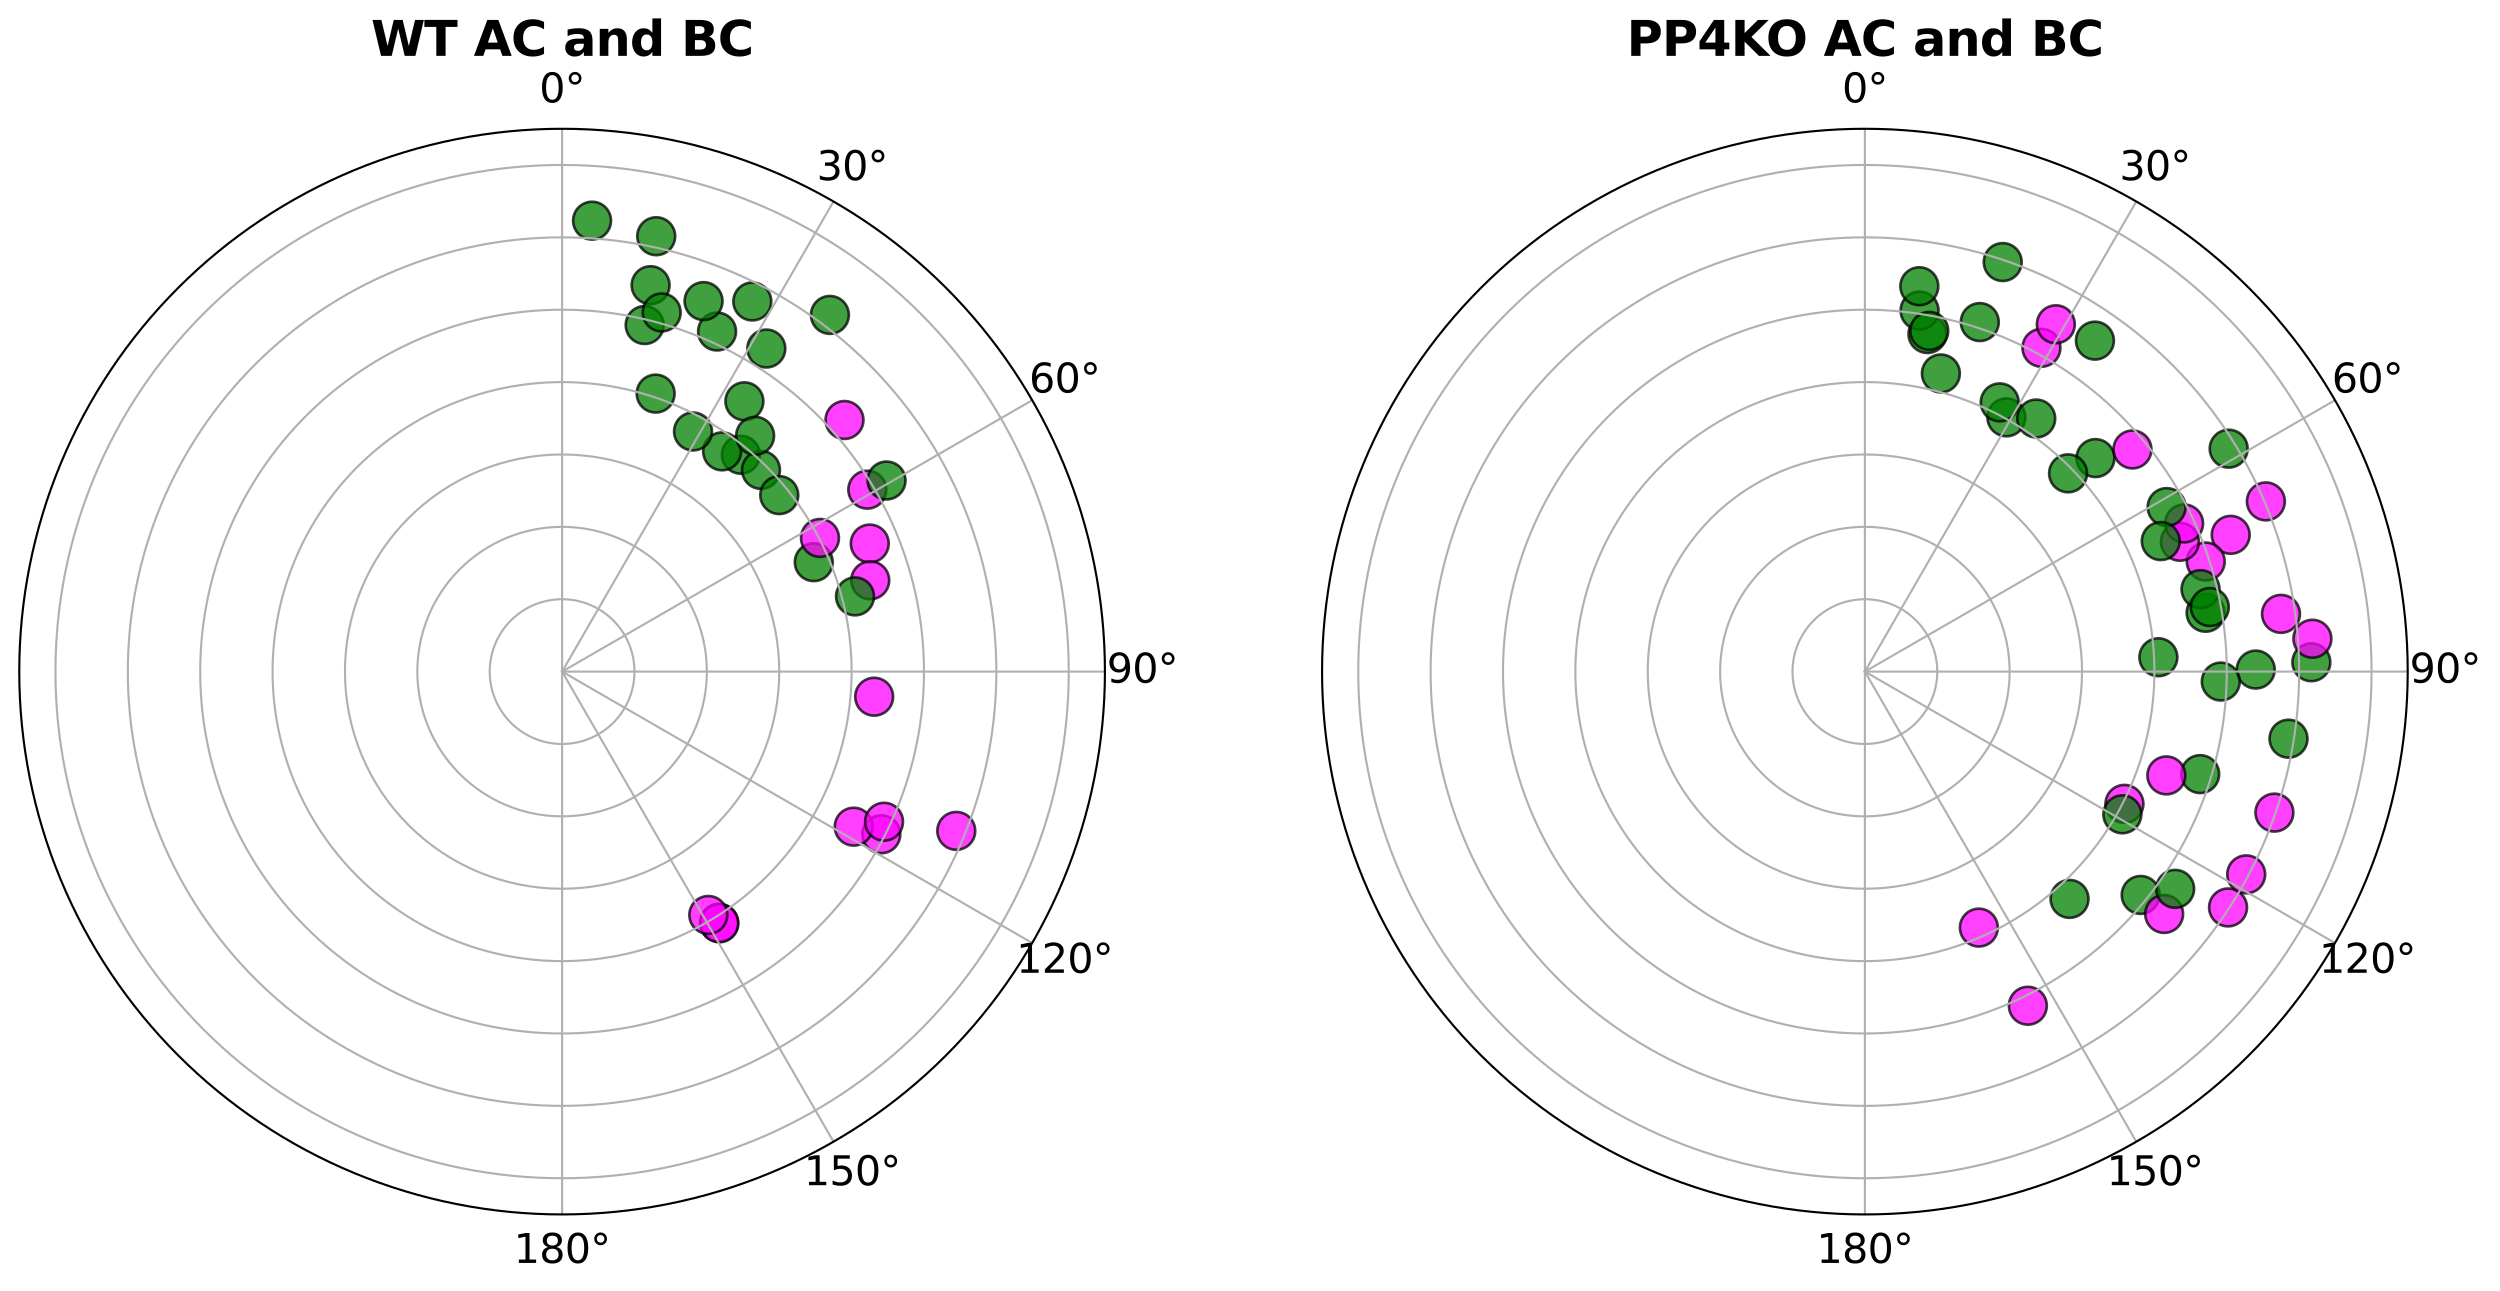 <?xml version="1.0" encoding="utf-8" standalone="no"?>
<!DOCTYPE svg PUBLIC "-//W3C//DTD SVG 1.1//EN"
  "http://www.w3.org/Graphics/SVG/1.1/DTD/svg11.dtd">
<svg xmlns:xlink="http://www.w3.org/1999/xlink" width="934.494pt" height="482.413pt" viewBox="0 0 934.494 482.413" xmlns="http://www.w3.org/2000/svg" version="1.1">
 <defs>
  <style type="text/css">*{stroke-linejoin: round; stroke-linecap: butt}</style>
 </defs>
 <g id="figure_1">
  <g id="patch_1">
   <path d="M 0 482.413 
L 934.494 482.413 
L 934.494 0 
L 0 0 
z
" style="fill: #ffffff"/>
  </g>
  <g id="axes_1">
   <g id="patch_2">
    <path d="M 413.018 251.045 
C 413.018 224.399 407.77 198.012 397.573 173.395 
C 387.376 148.777 372.429 126.408 353.587 107.566 
C 334.746 88.725 312.377 73.778 287.759 63.581 
C 263.142 53.384 236.755 48.136 210.109 48.136 
C 183.463 48.136 157.077 53.384 132.459 63.581 
C 107.842 73.778 85.472 88.725 66.631 107.566 
C 47.789 126.408 32.842 148.777 22.646 173.395 
C 12.449 198.012 7.2 224.399 7.2 251.045 
C 7.2 277.691 12.449 304.077 22.646 328.695 
C 32.842 353.312 47.789 375.682 66.631 394.523 
C 85.472 413.365 107.842 428.312 132.459 438.508 
C 157.077 448.705 183.463 453.954 210.109 453.954 
C 236.755 453.954 263.142 448.705 287.759 438.508 
C 312.377 428.312 334.746 413.365 353.587 394.523 
C 372.429 375.682 387.376 353.312 397.573 328.695 
C 407.77 304.077 413.018 277.691 413.018 251.045 
M 210.109 251.045 
C 210.109 251.045 210.109 251.045 210.109 251.045 
C 210.109 251.045 210.109 251.045 210.109 251.045 
C 210.109 251.045 210.109 251.045 210.109 251.045 
C 210.109 251.045 210.109 251.045 210.109 251.045 
C 210.109 251.045 210.109 251.045 210.109 251.045 
C 210.109 251.045 210.109 251.045 210.109 251.045 
C 210.109 251.045 210.109 251.045 210.109 251.045 
C 210.109 251.045 210.109 251.045 210.109 251.045 
C 210.109 251.045 210.109 251.045 210.109 251.045 
C 210.109 251.045 210.109 251.045 210.109 251.045 
C 210.109 251.045 210.109 251.045 210.109 251.045 
C 210.109 251.045 210.109 251.045 210.109 251.045 
C 210.109 251.045 210.109 251.045 210.109 251.045 
C 210.109 251.045 210.109 251.045 210.109 251.045 
C 210.109 251.045 210.109 251.045 210.109 251.045 
C 210.109 251.045 210.109 251.045 210.109 251.045 
z
" style="fill: #ffffff"/>
   </g>
   <g id="PathCollection_1">
    <defs>
     <path id="m8e6accc041" d="M 0 7.071 
C 1.875 7.071 3.674 6.326 5 5 
C 6.326 3.674 7.071 1.875 7.071 0 
C 7.071 -1.875 6.326 -3.674 5 -5 
C 3.674 -6.326 1.875 -7.071 0 -7.071 
C -1.875 -7.071 -3.674 -6.326 -5 -5 
C -6.326 -3.674 -7.071 -1.875 -7.071 0 
C -7.071 1.875 -6.326 3.674 -5 5 
C -3.674 6.326 -1.875 7.071 0 7.071 
z
" style="stroke: #000000; stroke-opacity: 0.75"/>
    </defs>
    <g clip-path="url(#p6827aeb424)">
     <use xlink:href="#m8e6accc041" x="276.927" y="169.988" style="fill: #008000; fill-opacity: 0.75; stroke: #000000; stroke-opacity: 0.75"/>
    </g>
   </g>
   <g id="PathCollection_2">
    <g clip-path="url(#p6827aeb424)">
     <use xlink:href="#m8e6accc041" x="269.927" y="168.712" style="fill: #008000; fill-opacity: 0.75; stroke: #000000; stroke-opacity: 0.75"/>
    </g>
   </g>
   <g id="PathCollection_3">
    <g clip-path="url(#p6827aeb424)">
     <use xlink:href="#m8e6accc041" x="310.217" y="117.713" style="fill: #008000; fill-opacity: 0.75; stroke: #000000; stroke-opacity: 0.75"/>
    </g>
   </g>
   <g id="PathCollection_4">
    <g clip-path="url(#p6827aeb424)">
     <use xlink:href="#m8e6accc041" x="259.047" y="161.286" style="fill: #008000; fill-opacity: 0.75; stroke: #000000; stroke-opacity: 0.75"/>
    </g>
   </g>
   <g id="PathCollection_5">
    <g clip-path="url(#p6827aeb424)">
     <use xlink:href="#m8e6accc041" x="304.188" y="210.138" style="fill: #008000; fill-opacity: 0.75; stroke: #000000; stroke-opacity: 0.75"/>
    </g>
   </g>
   <g id="PathCollection_6">
    <g clip-path="url(#p6827aeb424)">
     <use xlink:href="#m8e6accc041" x="284.451" y="175.658" style="fill: #008000; fill-opacity: 0.75; stroke: #000000; stroke-opacity: 0.75"/>
    </g>
   </g>
   <g id="PathCollection_7">
    <g clip-path="url(#p6827aeb424)">
     <use xlink:href="#m8e6accc041" x="240.972" y="121.498" style="fill: #008000; fill-opacity: 0.75; stroke: #000000; stroke-opacity: 0.75"/>
    </g>
   </g>
   <g id="PathCollection_8">
    <g clip-path="url(#p6827aeb424)">
     <use xlink:href="#m8e6accc041" x="281.214" y="112.69" style="fill: #008000; fill-opacity: 0.75; stroke: #000000; stroke-opacity: 0.75"/>
    </g>
   </g>
   <g id="PathCollection_9">
    <g clip-path="url(#p6827aeb424)">
     <use xlink:href="#m8e6accc041" x="268.043" y="123.92" style="fill: #008000; fill-opacity: 0.75; stroke: #000000; stroke-opacity: 0.75"/>
    </g>
   </g>
   <g id="PathCollection_10">
    <g clip-path="url(#p6827aeb424)">
     <use xlink:href="#m8e6accc041" x="262.994" y="112.552" style="fill: #008000; fill-opacity: 0.75; stroke: #000000; stroke-opacity: 0.75"/>
    </g>
   </g>
   <g id="PathCollection_11">
    <g clip-path="url(#p6827aeb424)">
     <use xlink:href="#m8e6accc041" x="291.292" y="185.069" style="fill: #008000; fill-opacity: 0.75; stroke: #000000; stroke-opacity: 0.75"/>
    </g>
   </g>
   <g id="PathCollection_12">
    <g clip-path="url(#p6827aeb424)">
     <use xlink:href="#m8e6accc041" x="243.19" y="106.604" style="fill: #008000; fill-opacity: 0.75; stroke: #000000; stroke-opacity: 0.75"/>
    </g>
   </g>
   <g id="PathCollection_13">
    <g clip-path="url(#p6827aeb424)">
     <use xlink:href="#m8e6accc041" x="286.456" y="130.276" style="fill: #008000; fill-opacity: 0.75; stroke: #000000; stroke-opacity: 0.75"/>
    </g>
   </g>
   <g id="PathCollection_14">
    <defs>
     <path id="m497f20febc" d="M 0 7.071 
C 1.875 7.071 3.674 6.326 5 5 
C 6.326 3.674 7.071 1.875 7.071 0 
C 7.071 -1.875 6.326 -3.674 5 -5 
C 3.674 -6.326 1.875 -7.071 0 -7.071 
C -1.875 -7.071 -3.674 -6.326 -5 -5 
C -6.326 -3.674 -7.071 -1.875 -7.071 0 
C -7.071 1.875 -6.326 3.674 -5 5 
C -3.674 6.326 -1.875 7.071 0 7.071 
z
" style="stroke: #000000; stroke-opacity: 0.75"/>
    </defs>
    <g clip-path="url(#p6827aeb424)">
     <use xlink:href="#m497f20febc" x="315.669" y="156.994" style="fill: #ff00ff; fill-opacity: 0.75; stroke: #000000; stroke-opacity: 0.75"/>
    </g>
   </g>
   <g id="PathCollection_15">
    <g clip-path="url(#p6827aeb424)">
     <use xlink:href="#m497f20febc" x="306.506" y="201.077" style="fill: #ff00ff; fill-opacity: 0.75; stroke: #000000; stroke-opacity: 0.75"/>
    </g>
   </g>
   <g id="PathCollection_16">
    <g clip-path="url(#p6827aeb424)">
     <use xlink:href="#m497f20febc" x="268.753" y="344.895" style="fill: #ff00ff; fill-opacity: 0.75; stroke: #000000; stroke-opacity: 0.75"/>
    </g>
   </g>
   <g id="PathCollection_17">
    <g clip-path="url(#p6827aeb424)">
     <use xlink:href="#m497f20febc" x="329.441" y="311.847" style="fill: #ff00ff; fill-opacity: 0.75; stroke: #000000; stroke-opacity: 0.75"/>
    </g>
   </g>
   <g id="PathCollection_18">
    <g clip-path="url(#p6827aeb424)">
     <use xlink:href="#m497f20febc" x="325.118" y="203.171" style="fill: #ff00ff; fill-opacity: 0.75; stroke: #000000; stroke-opacity: 0.75"/>
    </g>
   </g>
   <g id="PathCollection_19">
    <g clip-path="url(#p6827aeb424)">
     <use xlink:href="#m497f20febc" x="268.897" y="345.126" style="fill: #ff00ff; fill-opacity: 0.75; stroke: #000000; stroke-opacity: 0.75"/>
    </g>
   </g>
   <g id="PathCollection_20">
    <g clip-path="url(#p6827aeb424)">
     <use xlink:href="#m497f20febc" x="357.455" y="310.577" style="fill: #ff00ff; fill-opacity: 0.75; stroke: #000000; stroke-opacity: 0.75"/>
    </g>
   </g>
   <g id="PathCollection_21">
    <g clip-path="url(#p6827aeb424)">
     <use xlink:href="#m497f20febc" x="325.3" y="216.924" style="fill: #ff00ff; fill-opacity: 0.75; stroke: #000000; stroke-opacity: 0.75"/>
    </g>
   </g>
   <g id="PathCollection_22">
    <g clip-path="url(#p6827aeb424)">
     <use xlink:href="#m497f20febc" x="319.116" y="309.005" style="fill: #ff00ff; fill-opacity: 0.75; stroke: #000000; stroke-opacity: 0.75"/>
    </g>
   </g>
   <g id="PathCollection_23">
    <g clip-path="url(#p6827aeb424)">
     <use xlink:href="#m497f20febc" x="326.759" y="260.43" style="fill: #ff00ff; fill-opacity: 0.75; stroke: #000000; stroke-opacity: 0.75"/>
    </g>
   </g>
   <g id="PathCollection_24">
    <g clip-path="url(#p6827aeb424)">
     <use xlink:href="#m497f20febc" x="264.764" y="342.006" style="fill: #ff00ff; fill-opacity: 0.75; stroke: #000000; stroke-opacity: 0.75"/>
    </g>
   </g>
   <g id="PathCollection_25">
    <g clip-path="url(#p6827aeb424)">
     <use xlink:href="#m497f20febc" x="324.197" y="183.035" style="fill: #ff00ff; fill-opacity: 0.75; stroke: #000000; stroke-opacity: 0.75"/>
    </g>
   </g>
   <g id="PathCollection_26">
    <g clip-path="url(#p6827aeb424)">
     <use xlink:href="#m497f20febc" x="330.456" y="307.163" style="fill: #ff00ff; fill-opacity: 0.75; stroke: #000000; stroke-opacity: 0.75"/>
    </g>
   </g>
   <g id="PathCollection_27">
    <g clip-path="url(#p6827aeb424)">
     <use xlink:href="#m8e6accc041" x="331.384" y="179.609" style="fill: #008000; fill-opacity: 0.75; stroke: #000000; stroke-opacity: 0.75"/>
    </g>
   </g>
   <g id="PathCollection_28">
    <g clip-path="url(#p6827aeb424)">
     <use xlink:href="#m8e6accc041" x="278.26" y="150.007" style="fill: #008000; fill-opacity: 0.75; stroke: #000000; stroke-opacity: 0.75"/>
    </g>
   </g>
   <g id="PathCollection_29">
    <g clip-path="url(#p6827aeb424)">
     <use xlink:href="#m8e6accc041" x="282.257" y="162.897" style="fill: #008000; fill-opacity: 0.75; stroke: #000000; stroke-opacity: 0.75"/>
    </g>
   </g>
   <g id="PathCollection_30">
    <g clip-path="url(#p6827aeb424)">
     <use xlink:href="#m8e6accc041" x="221.305" y="82.482" style="fill: #008000; fill-opacity: 0.75; stroke: #000000; stroke-opacity: 0.75"/>
    </g>
   </g>
   <g id="PathCollection_31">
    <g clip-path="url(#p6827aeb424)">
     <use xlink:href="#m8e6accc041" x="247.338" y="116.801" style="fill: #008000; fill-opacity: 0.75; stroke: #000000; stroke-opacity: 0.75"/>
    </g>
   </g>
   <g id="PathCollection_32">
    <g clip-path="url(#p6827aeb424)">
     <use xlink:href="#m8e6accc041" x="319.604" y="222.931" style="fill: #008000; fill-opacity: 0.75; stroke: #000000; stroke-opacity: 0.75"/>
    </g>
   </g>
   <g id="PathCollection_33">
    <g clip-path="url(#p6827aeb424)">
     <use xlink:href="#m8e6accc041" x="245.296" y="88.298" style="fill: #008000; fill-opacity: 0.75; stroke: #000000; stroke-opacity: 0.75"/>
    </g>
   </g>
   <g id="PathCollection_34">
    <g clip-path="url(#p6827aeb424)">
     <use xlink:href="#m8e6accc041" x="245.082" y="147.125" style="fill: #008000; fill-opacity: 0.75; stroke: #000000; stroke-opacity: 0.75"/>
    </g>
   </g>
   <g id="PolyCollection_1">
    <defs>
     <path id="md69a74af3a" d="M 210.109 -28.459 
L 210.109 -231.368 
L 210.109 -231.368 
L 210.109 -231.368 
L 210.109 -231.368 
L 210.109 -231.368 
L 210.109 -231.368 
L 210.109 -231.368 
L 210.109 -231.368 
L 210.109 -231.368 
L 210.109 -231.368 
L 210.109 -231.368 
L 210.109 -231.368 
L 210.109 -231.368 
L 210.109 -231.368 
L 210.109 -231.368 
L 210.109 -231.368 
L 210.109 -231.368 
L 210.109 -231.368 
L 210.109 -231.368 
L 210.109 -231.368 
L 210.109 -231.368 
L 210.109 -231.368 
L 210.109 -231.368 
L 210.109 -231.368 
L 210.109 -231.368 
L 210.109 -231.368 
L 210.109 -231.368 
L 210.109 -231.368 
L 210.109 -231.368 
L 210.109 -231.368 
L 210.109 -231.368 
L 210.109 -231.368 
L 210.109 -231.368 
L 210.109 -231.368 
L 210.109 -231.368 
L 210.109 -231.368 
L 210.109 -231.368 
L 210.109 -231.368 
L 210.109 -231.368 
L 210.109 -231.368 
L 210.109 -231.368 
L 210.109 -231.368 
L 210.109 -231.368 
L 210.109 -231.368 
L 210.109 -231.368 
L 210.109 -231.368 
L 210.109 -231.368 
L 210.109 -231.368 
L 210.109 -231.368 
L 210.109 -231.368 
L 210.109 -231.368 
L 210.109 -231.368 
L 210.109 -231.368 
L 210.109 -231.368 
L 210.109 -231.368 
L 210.109 -231.368 
L 210.109 -231.368 
L 210.109 -231.368 
L 210.109 -231.368 
L 210.109 -231.368 
L 210.109 -231.368 
L 210.109 -231.368 
L 210.109 -231.368 
L 210.109 -231.368 
L 210.109 -231.368 
L 210.109 -231.368 
L 210.109 -231.368 
L 210.109 -231.368 
L 210.109 -231.368 
L 210.109 -231.368 
L 210.109 -231.368 
L 210.109 -231.368 
L 210.109 -231.368 
L 210.109 -231.368 
L 210.109 -231.368 
L 210.109 -231.368 
L 210.109 -231.368 
L 210.109 -231.368 
L 210.109 -231.368 
L 210.109 -231.368 
L 210.109 -231.368 
L 210.109 -231.368 
L 210.109 -231.368 
L 210.109 -231.368 
L 210.109 -231.368 
L 210.109 -231.368 
L 210.109 -231.368 
L 210.109 -231.368 
L 210.109 -231.368 
L 210.109 -231.368 
L 210.109 -231.368 
L 210.109 -231.368 
L 210.109 -231.368 
L 210.109 -231.368 
L 210.109 -231.368 
L 210.109 -231.368 
L 210.109 -231.368 
L 210.109 -231.368 
L 210.109 -231.368 
L 210.109 -231.368 
L 210.109 -434.277 
L 210.109 -434.277 
L 203.671 -434.175 
L 197.24 -433.868 
L 190.821 -433.358 
L 184.422 -432.644 
L 178.049 -431.728 
L 171.708 -430.61 
L 165.406 -429.291 
L 159.149 -427.773 
L 152.943 -426.058 
L 146.795 -424.146 
L 140.71 -422.04 
L 134.695 -419.742 
L 128.757 -417.254 
L 122.9 -414.58 
L 117.131 -411.72 
L 111.455 -408.68 
L 105.879 -405.46 
L 100.408 -402.066 
L 95.047 -398.499 
L 89.803 -394.764 
L 84.679 -390.865 
L 79.682 -386.805 
L 74.816 -382.589 
L 70.086 -378.22 
L 65.497 -373.703 
L 61.054 -369.043 
L 56.761 -364.245 
L 52.622 -359.313 
L 48.642 -354.251 
L 44.824 -349.067 
L 41.173 -343.763 
L 37.692 -338.347 
L 34.385 -332.822 
L 31.254 -327.196 
L 28.304 -321.473 
L 25.536 -315.659 
L 22.955 -309.761 
L 20.562 -303.783 
L 18.36 -297.733 
L 16.351 -291.616 
L 14.537 -285.438 
L 12.92 -279.205 
L 11.501 -272.925 
L 10.283 -266.602 
L 9.265 -260.245 
L 8.45 -253.858 
L 7.838 -247.448 
L 7.43 -241.022 
L 7.226 -234.587 
L 7.226 -228.148 
L 7.43 -221.713 
L 7.838 -215.287 
L 8.45 -208.878 
L 9.265 -202.491 
L 10.283 -196.133 
L 11.501 -189.811 
L 12.92 -183.53 
L 14.537 -177.298 
L 16.351 -171.12 
L 18.36 -165.003 
L 20.562 -158.952 
L 22.955 -152.975 
L 25.536 -147.076 
L 28.304 -141.263 
L 31.254 -135.54 
L 34.385 -129.913 
L 37.692 -124.389 
L 41.173 -118.972 
L 44.824 -113.669 
L 48.642 -108.484 
L 52.622 -103.423 
L 56.761 -98.49 
L 61.054 -93.692 
L 65.497 -89.032 
L 70.086 -84.515 
L 74.816 -80.147 
L 79.682 -75.93 
L 84.679 -71.87 
L 89.803 -67.971 
L 95.047 -64.236 
L 100.408 -60.67 
L 105.879 -57.275 
L 111.455 -54.056 
L 117.131 -51.015 
L 122.9 -48.156 
L 128.757 -45.481 
L 134.695 -42.993 
L 140.71 -40.696 
L 146.795 -38.59 
L 152.943 -36.678 
L 159.149 -34.962 
L 165.406 -33.444 
L 171.708 -32.125 
L 178.049 -31.007 
L 184.422 -30.091 
L 190.821 -29.377 
L 197.24 -28.867 
L 203.671 -28.561 
L 210.109 -28.459 
z
" style="stroke: #ffffff"/>
    </defs>
    <g clip-path="url(#p6827aeb424)">
     <use xlink:href="#md69a74af3a" x="0" y="482.413" style="fill: #ffffff; stroke: #ffffff"/>
    </g>
   </g>
   <g id="matplotlib.axis_1">
    <g id="xtick_1">
     <g id="line2d_1">
      <path d="M 210.109 251.045 
L 210.109 48.136 
" clip-path="url(#p6827aeb424)" style="fill: none; stroke: #b0b0b0; stroke-width: 0.8; stroke-linecap: square"/>
     </g>
     <g id="text_1">
      <!-- 0° -->
      <g transform="translate(201.587 38.275) scale(0.15 -0.15)">
       <defs>
        <path id="DejaVuSans-30" d="M 2034 4250 
Q 1547 4250 1301 3770 
Q 1056 3291 1056 2328 
Q 1056 1369 1301 889 
Q 1547 409 2034 409 
Q 2525 409 2770 889 
Q 3016 1369 3016 2328 
Q 3016 3291 2770 3770 
Q 2525 4250 2034 4250 
z
M 2034 4750 
Q 2819 4750 3233 4129 
Q 3647 3509 3647 2328 
Q 3647 1150 3233 529 
Q 2819 -91 2034 -91 
Q 1250 -91 836 529 
Q 422 1150 422 2328 
Q 422 3509 836 4129 
Q 1250 4750 2034 4750 
z
" transform="scale(0.016)"/>
        <path id="DejaVuSans-b0" d="M 1600 4347 
Q 1350 4347 1178 4173 
Q 1006 4000 1006 3750 
Q 1006 3503 1178 3333 
Q 1350 3163 1600 3163 
Q 1850 3163 2022 3333 
Q 2194 3503 2194 3750 
Q 2194 3997 2020 4172 
Q 1847 4347 1600 4347 
z
M 1600 4750 
Q 1800 4750 1984 4673 
Q 2169 4597 2303 4453 
Q 2447 4313 2519 4134 
Q 2591 3956 2591 3750 
Q 2591 3338 2302 3052 
Q 2013 2766 1594 2766 
Q 1172 2766 890 3047 
Q 609 3328 609 3750 
Q 609 4169 896 4459 
Q 1184 4750 1600 4750 
z
" transform="scale(0.016)"/>
       </defs>
       <use xlink:href="#DejaVuSans-30"/>
       <use xlink:href="#DejaVuSans-b0" x="63.623"/>
      </g>
     </g>
    </g>
    <g id="xtick_2">
     <g id="line2d_2">
      <path d="M 210.109 251.045 
L 311.564 75.32 
" clip-path="url(#p6827aeb424)" style="fill: none; stroke: #b0b0b0; stroke-width: 0.8; stroke-linecap: square"/>
     </g>
     <g id="text_2">
      <!-- 30° -->
      <g transform="translate(305.27 67.335) scale(0.15 -0.15)">
       <defs>
        <path id="DejaVuSans-33" d="M 2597 2516 
Q 3050 2419 3304 2112 
Q 3559 1806 3559 1356 
Q 3559 666 3084 287 
Q 2609 -91 1734 -91 
Q 1441 -91 1130 -33 
Q 819 25 488 141 
L 488 750 
Q 750 597 1062 519 
Q 1375 441 1716 441 
Q 2309 441 2620 675 
Q 2931 909 2931 1356 
Q 2931 1769 2642 2001 
Q 2353 2234 1838 2234 
L 1294 2234 
L 1294 2753 
L 1863 2753 
Q 2328 2753 2575 2939 
Q 2822 3125 2822 3475 
Q 2822 3834 2567 4026 
Q 2313 4219 1838 4219 
Q 1578 4219 1281 4162 
Q 984 4106 628 3988 
L 628 4550 
Q 988 4650 1302 4700 
Q 1616 4750 1894 4750 
Q 2613 4750 3031 4423 
Q 3450 4097 3450 3541 
Q 3450 3153 3228 2886 
Q 3006 2619 2597 2516 
z
" transform="scale(0.016)"/>
       </defs>
       <use xlink:href="#DejaVuSans-33"/>
       <use xlink:href="#DejaVuSans-30" x="63.623"/>
       <use xlink:href="#DejaVuSans-b0" x="127.246"/>
      </g>
     </g>
    </g>
    <g id="xtick_3">
     <g id="line2d_3">
      <path d="M 210.109 251.045 
L 385.834 149.59 
" clip-path="url(#p6827aeb424)" style="fill: none; stroke: #b0b0b0; stroke-width: 0.8; stroke-linecap: square"/>
     </g>
     <g id="text_3">
      <!-- 60° -->
      <g transform="translate(384.664 146.729) scale(0.15 -0.15)">
       <defs>
        <path id="DejaVuSans-36" d="M 2113 2584 
Q 1688 2584 1439 2293 
Q 1191 2003 1191 1497 
Q 1191 994 1439 701 
Q 1688 409 2113 409 
Q 2538 409 2786 701 
Q 3034 994 3034 1497 
Q 3034 2003 2786 2293 
Q 2538 2584 2113 2584 
z
M 3366 4563 
L 3366 3988 
Q 3128 4100 2886 4159 
Q 2644 4219 2406 4219 
Q 1781 4219 1451 3797 
Q 1122 3375 1075 2522 
Q 1259 2794 1537 2939 
Q 1816 3084 2150 3084 
Q 2853 3084 3261 2657 
Q 3669 2231 3669 1497 
Q 3669 778 3244 343 
Q 2819 -91 2113 -91 
Q 1303 -91 875 529 
Q 447 1150 447 2328 
Q 447 3434 972 4092 
Q 1497 4750 2381 4750 
Q 2619 4750 2861 4703 
Q 3103 4656 3366 4563 
z
" transform="scale(0.016)"/>
       </defs>
       <use xlink:href="#DejaVuSans-36"/>
       <use xlink:href="#DejaVuSans-30" x="63.623"/>
       <use xlink:href="#DejaVuSans-b0" x="127.246"/>
      </g>
     </g>
    </g>
    <g id="xtick_4">
     <g id="line2d_4">
      <path d="M 210.109 251.045 
L 413.018 251.045 
" clip-path="url(#p6827aeb424)" style="fill: none; stroke: #b0b0b0; stroke-width: 0.8; stroke-linecap: square"/>
     </g>
     <g id="text_4">
      <!-- 90° -->
      <g transform="translate(413.724 255.184) scale(0.15 -0.15)">
       <defs>
        <path id="DejaVuSans-39" d="M 703 97 
L 703 672 
Q 941 559 1184 500 
Q 1428 441 1663 441 
Q 2288 441 2617 861 
Q 2947 1281 2994 2138 
Q 2813 1869 2534 1725 
Q 2256 1581 1919 1581 
Q 1219 1581 811 2004 
Q 403 2428 403 3163 
Q 403 3881 828 4315 
Q 1253 4750 1959 4750 
Q 2769 4750 3195 4129 
Q 3622 3509 3622 2328 
Q 3622 1225 3098 567 
Q 2575 -91 1691 -91 
Q 1453 -91 1209 -44 
Q 966 3 703 97 
z
M 1959 2075 
Q 2384 2075 2632 2365 
Q 2881 2656 2881 3163 
Q 2881 3666 2632 3958 
Q 2384 4250 1959 4250 
Q 1534 4250 1286 3958 
Q 1038 3666 1038 3163 
Q 1038 2656 1286 2365 
Q 1534 2075 1959 2075 
z
" transform="scale(0.016)"/>
       </defs>
       <use xlink:href="#DejaVuSans-39"/>
       <use xlink:href="#DejaVuSans-30" x="63.623"/>
       <use xlink:href="#DejaVuSans-b0" x="127.246"/>
      </g>
     </g>
    </g>
    <g id="xtick_5">
     <g id="line2d_5">
      <path d="M 210.109 251.045 
L 385.834 352.499 
" clip-path="url(#p6827aeb424)" style="fill: none; stroke: #b0b0b0; stroke-width: 0.8; stroke-linecap: square"/>
     </g>
     <g id="text_5">
      <!-- 120° -->
      <g transform="translate(379.892 363.638) scale(0.15 -0.15)">
       <defs>
        <path id="DejaVuSans-31" d="M 794 531 
L 1825 531 
L 1825 4091 
L 703 3866 
L 703 4441 
L 1819 4666 
L 2450 4666 
L 2450 531 
L 3481 531 
L 3481 0 
L 794 0 
L 794 531 
z
" transform="scale(0.016)"/>
        <path id="DejaVuSans-32" d="M 1228 531 
L 3431 531 
L 3431 0 
L 469 0 
L 469 531 
Q 828 903 1448 1529 
Q 2069 2156 2228 2338 
Q 2531 2678 2651 2914 
Q 2772 3150 2772 3378 
Q 2772 3750 2511 3984 
Q 2250 4219 1831 4219 
Q 1534 4219 1204 4116 
Q 875 4013 500 3803 
L 500 4441 
Q 881 4594 1212 4672 
Q 1544 4750 1819 4750 
Q 2544 4750 2975 4387 
Q 3406 4025 3406 3419 
Q 3406 3131 3298 2873 
Q 3191 2616 2906 2266 
Q 2828 2175 2409 1742 
Q 1991 1309 1228 531 
z
" transform="scale(0.016)"/>
       </defs>
       <use xlink:href="#DejaVuSans-31"/>
       <use xlink:href="#DejaVuSans-32" x="63.623"/>
       <use xlink:href="#DejaVuSans-30" x="127.246"/>
       <use xlink:href="#DejaVuSans-b0" x="190.869"/>
      </g>
     </g>
    </g>
    <g id="xtick_6">
     <g id="line2d_6">
      <path d="M 210.109 251.045 
L 311.564 426.769 
" clip-path="url(#p6827aeb424)" style="fill: none; stroke: #b0b0b0; stroke-width: 0.8; stroke-linecap: square"/>
     </g>
     <g id="text_6">
      <!-- 150° -->
      <g transform="translate(300.498 443.033) scale(0.15 -0.15)">
       <defs>
        <path id="DejaVuSans-35" d="M 691 4666 
L 3169 4666 
L 3169 4134 
L 1269 4134 
L 1269 2991 
Q 1406 3038 1543 3061 
Q 1681 3084 1819 3084 
Q 2600 3084 3056 2656 
Q 3513 2228 3513 1497 
Q 3513 744 3044 326 
Q 2575 -91 1722 -91 
Q 1428 -91 1123 -41 
Q 819 9 494 109 
L 494 744 
Q 775 591 1075 516 
Q 1375 441 1709 441 
Q 2250 441 2565 725 
Q 2881 1009 2881 1497 
Q 2881 1984 2565 2268 
Q 2250 2553 1709 2553 
Q 1456 2553 1204 2497 
Q 953 2441 691 2322 
L 691 4666 
z
" transform="scale(0.016)"/>
       </defs>
       <use xlink:href="#DejaVuSans-31"/>
       <use xlink:href="#DejaVuSans-35" x="63.623"/>
       <use xlink:href="#DejaVuSans-30" x="127.246"/>
       <use xlink:href="#DejaVuSans-b0" x="190.869"/>
      </g>
     </g>
    </g>
    <g id="xtick_7">
     <g id="line2d_7">
      <path d="M 210.109 251.045 
L 210.109 453.954 
" clip-path="url(#p6827aeb424)" style="fill: none; stroke: #b0b0b0; stroke-width: 0.8; stroke-linecap: square"/>
     </g>
     <g id="text_7">
      <!-- 180° -->
      <g transform="translate(192.043 472.093) scale(0.15 -0.15)">
       <defs>
        <path id="DejaVuSans-38" d="M 2034 2216 
Q 1584 2216 1326 1975 
Q 1069 1734 1069 1313 
Q 1069 891 1326 650 
Q 1584 409 2034 409 
Q 2484 409 2743 651 
Q 3003 894 3003 1313 
Q 3003 1734 2745 1975 
Q 2488 2216 2034 2216 
z
M 1403 2484 
Q 997 2584 770 2862 
Q 544 3141 544 3541 
Q 544 4100 942 4425 
Q 1341 4750 2034 4750 
Q 2731 4750 3128 4425 
Q 3525 4100 3525 3541 
Q 3525 3141 3298 2862 
Q 3072 2584 2669 2484 
Q 3125 2378 3379 2068 
Q 3634 1759 3634 1313 
Q 3634 634 3220 271 
Q 2806 -91 2034 -91 
Q 1263 -91 848 271 
Q 434 634 434 1313 
Q 434 1759 690 2068 
Q 947 2378 1403 2484 
z
M 1172 3481 
Q 1172 3119 1398 2916 
Q 1625 2713 2034 2713 
Q 2441 2713 2670 2916 
Q 2900 3119 2900 3481 
Q 2900 3844 2670 4047 
Q 2441 4250 2034 4250 
Q 1625 4250 1398 4047 
Q 1172 3844 1172 3481 
z
" transform="scale(0.016)"/>
       </defs>
       <use xlink:href="#DejaVuSans-31"/>
       <use xlink:href="#DejaVuSans-38" x="63.623"/>
       <use xlink:href="#DejaVuSans-30" x="127.246"/>
       <use xlink:href="#DejaVuSans-b0" x="190.869"/>
      </g>
     </g>
    </g>
   </g>
   <g id="matplotlib.axis_2">
    <g id="ytick_1">
     <g id="line2d_8">
      <path d="M 210.109 223.99 
C 213.662 223.99 217.18 224.69 220.462 226.05 
C 223.745 227.409 226.727 229.402 229.24 231.914 
C 231.752 234.427 233.745 237.409 235.104 240.692 
C 236.464 243.974 237.164 247.492 237.164 251.045 
C 237.164 254.598 236.464 258.116 235.104 261.398 
C 233.745 264.681 231.752 267.663 229.24 270.175 
C 226.727 272.688 223.745 274.68 220.462 276.04 
C 217.18 277.4 213.662 278.099 210.109 278.099 
C 206.556 278.099 203.038 277.4 199.756 276.04 
C 196.473 274.68 193.491 272.688 190.979 270.175 
C 188.466 267.663 186.474 264.681 185.114 261.398 
C 183.754 258.116 183.055 254.598 183.055 251.045 
C 183.055 247.492 183.754 243.974 185.114 240.692 
C 186.474 237.409 188.466 234.427 190.979 231.914 
C 193.491 229.402 196.473 227.409 199.756 226.05 
C 203.038 224.69 206.556 223.99 210.109 223.99 
" clip-path="url(#p6827aeb424)" style="fill: none; stroke: #b0b0b0; stroke-width: 0.8; stroke-linecap: square"/>
     </g>
    </g>
    <g id="ytick_2">
     <g id="line2d_9">
      <path d="M 210.109 196.936 
C 217.215 196.936 224.251 198.335 230.816 201.055 
C 237.38 203.774 243.346 207.76 248.37 212.784 
C 253.394 217.808 257.38 223.774 260.099 230.338 
C 262.819 236.903 264.218 243.939 264.218 251.045 
C 264.218 258.15 262.819 265.187 260.099 271.752 
C 257.38 278.316 253.394 284.281 248.37 289.306 
C 243.346 294.33 237.38 298.316 230.816 301.035 
C 224.251 303.754 217.215 305.154 210.109 305.154 
C 203.004 305.154 195.967 303.754 189.402 301.035 
C 182.838 298.316 176.873 294.33 171.848 289.306 
C 166.824 284.281 162.838 278.316 160.119 271.752 
C 157.4 265.187 156 258.15 156 251.045 
C 156 243.939 157.4 236.903 160.119 230.338 
C 162.838 223.774 166.824 217.808 171.848 212.784 
C 176.873 207.76 182.838 203.774 189.402 201.055 
C 195.967 198.335 203.004 196.936 210.109 196.936 
" clip-path="url(#p6827aeb424)" style="fill: none; stroke: #b0b0b0; stroke-width: 0.8; stroke-linecap: square"/>
     </g>
    </g>
    <g id="ytick_3">
     <g id="line2d_10">
      <path d="M 210.109 169.881 
C 220.767 169.881 231.322 171.981 241.169 176.059 
C 251.016 180.138 259.964 186.117 267.5 193.654 
C 275.037 201.19 281.016 210.138 285.095 219.985 
C 289.173 229.832 291.273 240.387 291.273 251.045 
C 291.273 261.703 289.173 272.258 285.095 282.105 
C 281.016 291.952 275.037 300.9 267.5 308.436 
C 259.964 315.973 251.016 321.952 241.169 326.03 
C 231.322 330.109 220.767 332.209 210.109 332.209 
C 199.451 332.209 188.896 330.109 179.049 326.03 
C 169.202 321.952 160.254 315.973 152.718 308.436 
C 145.181 300.9 139.202 291.952 135.124 282.105 
C 131.045 272.258 128.945 261.703 128.945 251.045 
C 128.945 240.387 131.045 229.832 135.124 219.985 
C 139.202 210.138 145.181 201.19 152.718 193.654 
C 160.254 186.117 169.202 180.138 179.049 176.059 
C 188.896 171.981 199.451 169.881 210.109 169.881 
" clip-path="url(#p6827aeb424)" style="fill: none; stroke: #b0b0b0; stroke-width: 0.8; stroke-linecap: square"/>
     </g>
    </g>
    <g id="ytick_4">
     <g id="line2d_11">
      <path d="M 210.109 142.827 
C 224.32 142.827 238.393 145.626 251.522 151.064 
C 264.652 156.503 276.582 164.474 286.631 174.523 
C 296.68 184.572 304.651 196.502 310.09 209.632 
C 315.528 222.761 318.327 236.834 318.327 251.045 
C 318.327 265.256 315.528 279.329 310.09 292.458 
C 304.651 305.588 296.68 317.518 286.631 327.567 
C 276.582 337.615 264.652 345.587 251.522 351.025 
C 238.393 356.464 224.32 359.263 210.109 359.263 
C 195.898 359.263 181.825 356.464 168.696 351.025 
C 155.566 345.587 143.636 337.615 133.587 327.567 
C 123.539 317.518 115.567 305.588 110.129 292.458 
C 104.69 279.329 101.891 265.256 101.891 251.045 
C 101.891 236.834 104.69 222.761 110.129 209.632 
C 115.567 196.502 123.539 184.572 133.587 174.523 
C 143.636 164.474 155.566 156.503 168.696 151.064 
C 181.825 145.626 195.898 142.827 210.109 142.827 
" clip-path="url(#p6827aeb424)" style="fill: none; stroke: #b0b0b0; stroke-width: 0.8; stroke-linecap: square"/>
     </g>
    </g>
    <g id="ytick_5">
     <g id="line2d_12">
      <path d="M 210.109 115.772 
C 227.873 115.772 245.464 119.271 261.876 126.069 
C 278.287 132.867 293.2 142.832 305.761 155.393 
C 318.322 167.954 328.287 182.867 335.085 199.278 
C 341.883 215.69 345.382 233.281 345.382 251.045 
C 345.382 268.809 341.883 286.4 335.085 302.812 
C 328.287 319.223 318.322 334.136 305.761 346.697 
C 293.2 359.258 278.287 369.223 261.876 376.021 
C 245.464 382.819 227.873 386.318 210.109 386.318 
C 192.345 386.318 174.754 382.819 158.342 376.021 
C 141.931 369.223 127.018 359.258 114.457 346.697 
C 101.896 334.136 91.931 319.223 85.133 302.812 
C 78.335 286.4 74.836 268.809 74.836 251.045 
C 74.836 233.281 78.335 215.69 85.133 199.278 
C 91.931 182.867 101.896 167.954 114.457 155.393 
C 127.018 142.832 141.931 132.867 158.342 126.069 
C 174.754 119.271 192.345 115.772 210.109 115.772 
" clip-path="url(#p6827aeb424)" style="fill: none; stroke: #b0b0b0; stroke-width: 0.8; stroke-linecap: square"/>
     </g>
    </g>
    <g id="ytick_6">
     <g id="line2d_13">
      <path d="M 210.109 88.718 
C 231.426 88.718 252.535 92.917 272.229 101.074 
C 291.923 109.232 309.819 121.189 324.892 136.262 
C 339.965 151.335 351.922 169.231 360.08 188.925 
C 368.237 208.619 372.436 229.728 372.436 251.045 
C 372.436 272.361 368.237 293.471 360.08 313.165 
C 351.922 332.859 339.965 350.754 324.892 365.828 
C 309.819 380.901 291.923 392.858 272.229 401.016 
C 252.535 409.173 231.426 413.372 210.109 413.372 
C 188.792 413.372 167.683 409.173 147.989 401.016 
C 128.295 392.858 110.4 380.901 95.326 365.828 
C 80.253 350.754 68.296 332.859 60.138 313.165 
C 51.981 293.471 47.782 272.361 47.782 251.045 
C 47.782 229.728 51.981 208.619 60.138 188.925 
C 68.296 169.231 80.253 151.335 95.326 136.262 
C 110.4 121.189 128.295 109.232 147.989 101.074 
C 167.683 92.917 188.792 88.718 210.109 88.718 
" clip-path="url(#p6827aeb424)" style="fill: none; stroke: #b0b0b0; stroke-width: 0.8; stroke-linecap: square"/>
     </g>
    </g>
    <g id="ytick_7">
     <g id="line2d_14">
      <path d="M 210.109 61.663 
C 234.978 61.663 259.606 66.562 282.582 76.079 
C 305.559 85.596 326.437 99.546 344.022 117.132 
C 361.608 134.717 375.558 155.595 385.075 178.572 
C 394.592 201.548 399.491 226.175 399.491 251.045 
C 399.491 275.914 394.592 300.542 385.075 323.518 
C 375.558 346.494 361.608 367.373 344.022 384.958 
C 326.437 402.543 305.559 416.494 282.582 426.011 
C 259.606 435.528 234.978 440.427 210.109 440.427 
C 185.24 440.427 160.612 435.528 137.636 426.011 
C 114.659 416.494 93.781 402.543 76.196 384.958 
C 58.611 367.373 44.66 346.494 35.143 323.518 
C 25.626 300.542 20.727 275.914 20.727 251.045 
C 20.727 226.175 25.626 201.548 35.143 178.572 
C 44.66 155.595 58.611 134.717 76.196 117.132 
C 93.781 99.546 114.659 85.596 137.636 76.079 
C 160.612 66.562 185.24 61.663 210.109 61.663 
" clip-path="url(#p6827aeb424)" style="fill: none; stroke: #b0b0b0; stroke-width: 0.8; stroke-linecap: square"/>
     </g>
    </g>
   </g>
   <g id="patch_3">
    <path d="M 210.109 48.136 
C 183.463 48.136 157.077 53.384 132.459 63.581 
C 107.842 73.778 85.472 88.725 66.631 107.566 
C 47.789 126.408 32.842 148.777 22.646 173.395 
C 12.449 198.012 7.2 224.399 7.2 251.045 
C 7.2 277.691 12.449 304.077 22.646 328.695 
C 32.842 353.312 47.789 375.682 66.631 394.523 
C 85.472 413.365 107.842 428.312 132.459 438.508 
C 157.077 448.705 183.463 453.954 210.109 453.954 
C 236.755 453.954 263.142 448.705 287.759 438.508 
C 312.377 428.312 334.746 413.365 353.587 394.523 
C 372.429 375.682 387.376 353.312 397.573 328.695 
C 407.77 304.077 413.018 277.691 413.018 251.045 
C 413.018 224.399 407.77 198.012 397.573 173.395 
C 387.376 148.777 372.429 126.408 353.587 107.566 
C 334.746 88.725 312.377 73.778 287.759 63.581 
C 263.142 53.384 236.755 48.136 210.109 48.136 
" style="fill: none; stroke: #000000; stroke-width: 0.8; stroke-linejoin: miter; stroke-linecap: square"/>
   </g>
   <g id="text_8">
    <!-- WT AC and BC -->
    <g transform="translate(138.686 20.877) scale(0.18 -0.18)">
     <defs>
      <path id="DejaVuSans-Bold-57" d="M 191 4666 
L 1344 4666 
L 2150 1275 
L 2950 4666 
L 4109 4666 
L 4909 1275 
L 5716 4666 
L 6859 4666 
L 5759 0 
L 4372 0 
L 3525 3547 
L 2688 0 
L 1300 0 
L 191 4666 
z
" transform="scale(0.016)"/>
      <path id="DejaVuSans-Bold-54" d="M 31 4666 
L 4331 4666 
L 4331 3756 
L 2784 3756 
L 2784 0 
L 1581 0 
L 1581 3756 
L 31 3756 
L 31 4666 
z
" transform="scale(0.016)"/>
      <path id="DejaVuSans-Bold-20" transform="scale(0.016)"/>
      <path id="DejaVuSans-Bold-41" d="M 3419 850 
L 1538 850 
L 1241 0 
L 31 0 
L 1759 4666 
L 3194 4666 
L 4922 0 
L 3713 0 
L 3419 850 
z
M 1838 1716 
L 3116 1716 
L 2478 3572 
L 1838 1716 
z
" transform="scale(0.016)"/>
      <path id="DejaVuSans-Bold-43" d="M 4288 256 
Q 3956 84 3597 -3 
Q 3238 -91 2847 -91 
Q 1681 -91 1000 561 
Q 319 1213 319 2328 
Q 319 3447 1000 4098 
Q 1681 4750 2847 4750 
Q 3238 4750 3597 4662 
Q 3956 4575 4288 4403 
L 4288 3438 
Q 3953 3666 3628 3772 
Q 3303 3878 2944 3878 
Q 2300 3878 1931 3465 
Q 1563 3053 1563 2328 
Q 1563 1606 1931 1193 
Q 2300 781 2944 781 
Q 3303 781 3628 887 
Q 3953 994 4288 1222 
L 4288 256 
z
" transform="scale(0.016)"/>
      <path id="DejaVuSans-Bold-61" d="M 2106 1575 
Q 1756 1575 1579 1456 
Q 1403 1338 1403 1106 
Q 1403 894 1545 773 
Q 1688 653 1941 653 
Q 2256 653 2472 879 
Q 2688 1106 2688 1447 
L 2688 1575 
L 2106 1575 
z
M 3816 1997 
L 3816 0 
L 2688 0 
L 2688 519 
Q 2463 200 2181 54 
Q 1900 -91 1497 -91 
Q 953 -91 614 226 
Q 275 544 275 1050 
Q 275 1666 698 1953 
Q 1122 2241 2028 2241 
L 2688 2241 
L 2688 2328 
Q 2688 2594 2478 2717 
Q 2269 2841 1825 2841 
Q 1466 2841 1156 2769 
Q 847 2697 581 2553 
L 581 3406 
Q 941 3494 1303 3539 
Q 1666 3584 2028 3584 
Q 2975 3584 3395 3211 
Q 3816 2838 3816 1997 
z
" transform="scale(0.016)"/>
      <path id="DejaVuSans-Bold-6e" d="M 4056 2131 
L 4056 0 
L 2931 0 
L 2931 347 
L 2931 1631 
Q 2931 2084 2911 2256 
Q 2891 2428 2841 2509 
Q 2775 2619 2662 2680 
Q 2550 2741 2406 2741 
Q 2056 2741 1856 2470 
Q 1656 2200 1656 1722 
L 1656 0 
L 538 0 
L 538 3500 
L 1656 3500 
L 1656 2988 
Q 1909 3294 2193 3439 
Q 2478 3584 2822 3584 
Q 3428 3584 3742 3212 
Q 4056 2841 4056 2131 
z
" transform="scale(0.016)"/>
      <path id="DejaVuSans-Bold-64" d="M 2919 2988 
L 2919 4863 
L 4044 4863 
L 4044 0 
L 2919 0 
L 2919 506 
Q 2688 197 2409 53 
Q 2131 -91 1766 -91 
Q 1119 -91 703 423 
Q 288 938 288 1747 
Q 288 2556 703 3070 
Q 1119 3584 1766 3584 
Q 2128 3584 2408 3439 
Q 2688 3294 2919 2988 
z
M 2181 722 
Q 2541 722 2730 984 
Q 2919 1247 2919 1747 
Q 2919 2247 2730 2509 
Q 2541 2772 2181 2772 
Q 1825 2772 1636 2509 
Q 1447 2247 1447 1747 
Q 1447 1247 1636 984 
Q 1825 722 2181 722 
z
" transform="scale(0.016)"/>
      <path id="DejaVuSans-Bold-42" d="M 2456 2859 
Q 2741 2859 2887 2984 
Q 3034 3109 3034 3353 
Q 3034 3594 2887 3720 
Q 2741 3847 2456 3847 
L 1791 3847 
L 1791 2859 
L 2456 2859 
z
M 2497 819 
Q 2859 819 3042 972 
Q 3225 1125 3225 1434 
Q 3225 1738 3044 1889 
Q 2863 2041 2497 2041 
L 1791 2041 
L 1791 819 
L 2497 819 
z
M 3616 2497 
Q 4003 2384 4215 2081 
Q 4428 1778 4428 1338 
Q 4428 663 3972 331 
Q 3516 0 2584 0 
L 588 0 
L 588 4666 
L 2394 4666 
Q 3366 4666 3802 4372 
Q 4238 4078 4238 3431 
Q 4238 3091 4078 2852 
Q 3919 2613 3616 2497 
z
" transform="scale(0.016)"/>
     </defs>
     <use xlink:href="#DejaVuSans-Bold-57"/>
     <use xlink:href="#DejaVuSans-Bold-54" x="110.303"/>
     <use xlink:href="#DejaVuSans-Bold-20" x="178.516"/>
     <use xlink:href="#DejaVuSans-Bold-41" x="213.33"/>
     <use xlink:href="#DejaVuSans-Bold-43" x="290.723"/>
     <use xlink:href="#DejaVuSans-Bold-20" x="364.111"/>
     <use xlink:href="#DejaVuSans-Bold-61" x="398.926"/>
     <use xlink:href="#DejaVuSans-Bold-6e" x="466.406"/>
     <use xlink:href="#DejaVuSans-Bold-64" x="537.598"/>
     <use xlink:href="#DejaVuSans-Bold-20" x="609.18"/>
     <use xlink:href="#DejaVuSans-Bold-42" x="643.994"/>
     <use xlink:href="#DejaVuSans-Bold-43" x="720.215"/>
    </g>
   </g>
  </g>
  <g id="axes_2">
   <g id="patch_4">
    <path d="M 900 251.045 
C 900 224.399 894.751 198.012 884.554 173.395 
C 874.358 148.777 859.411 126.408 840.569 107.566 
C 821.728 88.725 799.358 73.778 774.741 63.581 
C 750.123 53.384 723.737 48.136 697.091 48.136 
C 670.445 48.136 644.058 53.384 619.441 63.581 
C 594.823 73.778 572.454 88.725 553.613 107.566 
C 534.771 126.408 519.824 148.777 509.627 173.395 
C 499.43 198.012 494.182 224.399 494.182 251.045 
C 494.182 277.691 499.43 304.077 509.627 328.695 
C 519.824 353.312 534.771 375.682 553.613 394.523 
C 572.454 413.365 594.823 428.312 619.441 438.508 
C 644.058 448.705 670.445 453.954 697.091 453.954 
C 723.737 453.954 750.123 448.705 774.741 438.508 
C 799.358 428.312 821.728 413.365 840.569 394.523 
C 859.411 375.682 874.358 353.312 884.554 328.695 
C 894.751 304.077 900 277.691 900 251.045 
M 697.091 251.045 
C 697.091 251.045 697.091 251.045 697.091 251.045 
C 697.091 251.045 697.091 251.045 697.091 251.045 
C 697.091 251.045 697.091 251.045 697.091 251.045 
C 697.091 251.045 697.091 251.045 697.091 251.045 
C 697.091 251.045 697.091 251.045 697.091 251.045 
C 697.091 251.045 697.091 251.045 697.091 251.045 
C 697.091 251.045 697.091 251.045 697.091 251.045 
C 697.091 251.045 697.091 251.045 697.091 251.045 
C 697.091 251.045 697.091 251.045 697.091 251.045 
C 697.091 251.045 697.091 251.045 697.091 251.045 
C 697.091 251.045 697.091 251.045 697.091 251.045 
C 697.091 251.045 697.091 251.045 697.091 251.045 
C 697.091 251.045 697.091 251.045 697.091 251.045 
C 697.091 251.045 697.091 251.045 697.091 251.045 
C 697.091 251.045 697.091 251.045 697.091 251.045 
C 697.091 251.045 697.091 251.045 697.091 251.045 
z
" style="fill: #ffffff"/>
   </g>
   <g id="PathCollection_35">
    <g clip-path="url(#pad0131e1aa)">
     <use xlink:href="#m8e6accc041" x="725.498" y="139.598" style="fill: #008000; fill-opacity: 0.75; stroke: #000000; stroke-opacity: 0.75"/>
    </g>
   </g>
   <g id="PathCollection_36">
    <g clip-path="url(#pad0131e1aa)">
     <use xlink:href="#m8e6accc041" x="720.477" y="124.867" style="fill: #008000; fill-opacity: 0.75; stroke: #000000; stroke-opacity: 0.75"/>
    </g>
   </g>
   <g id="PathCollection_37">
    <g clip-path="url(#pad0131e1aa)">
     <use xlink:href="#m8e6accc041" x="800.186" y="334.53" style="fill: #008000; fill-opacity: 0.75; stroke: #000000; stroke-opacity: 0.75"/>
    </g>
   </g>
   <g id="PathCollection_38">
    <g clip-path="url(#pad0131e1aa)">
     <use xlink:href="#m8e6accc041" x="717.525" y="116.093" style="fill: #008000; fill-opacity: 0.75; stroke: #000000; stroke-opacity: 0.75"/>
    </g>
   </g>
   <g id="PathCollection_39">
    <g clip-path="url(#pad0131e1aa)">
     <use xlink:href="#m8e6accc041" x="749.985" y="156.013" style="fill: #008000; fill-opacity: 0.75; stroke: #000000; stroke-opacity: 0.75"/>
    </g>
   </g>
   <g id="PathCollection_40">
    <g clip-path="url(#pad0131e1aa)">
     <use xlink:href="#m8e6accc041" x="855.44" y="276.125" style="fill: #008000; fill-opacity: 0.75; stroke: #000000; stroke-opacity: 0.75"/>
    </g>
   </g>
   <g id="PathCollection_41">
    <g clip-path="url(#pad0131e1aa)">
     <use xlink:href="#m8e6accc041" x="717.439" y="106.989" style="fill: #008000; fill-opacity: 0.75; stroke: #000000; stroke-opacity: 0.75"/>
    </g>
   </g>
   <g id="PathCollection_42">
    <g clip-path="url(#pad0131e1aa)">
     <use xlink:href="#m8e6accc041" x="824.459" y="229.045" style="fill: #008000; fill-opacity: 0.75; stroke: #000000; stroke-opacity: 0.75"/>
    </g>
   </g>
   <g id="PathCollection_43">
    <g clip-path="url(#pad0131e1aa)">
     <use xlink:href="#m8e6accc041" x="833.073" y="167.715" style="fill: #008000; fill-opacity: 0.75; stroke: #000000; stroke-opacity: 0.75"/>
    </g>
   </g>
   <g id="PathCollection_44">
    <g clip-path="url(#pad0131e1aa)">
     <use xlink:href="#m8e6accc041" x="761.139" y="156.447" style="fill: #008000; fill-opacity: 0.75; stroke: #000000; stroke-opacity: 0.75"/>
    </g>
   </g>
   <g id="PathCollection_45">
    <g clip-path="url(#pad0131e1aa)">
     <use xlink:href="#m8e6accc041" x="721.156" y="123.687" style="fill: #008000; fill-opacity: 0.75; stroke: #000000; stroke-opacity: 0.75"/>
    </g>
   </g>
   <g id="PathCollection_46">
    <g clip-path="url(#pad0131e1aa)">
     <use xlink:href="#m8e6accc041" x="783.276" y="171.236" style="fill: #008000; fill-opacity: 0.75; stroke: #000000; stroke-opacity: 0.75"/>
    </g>
   </g>
   <g id="PathCollection_47">
    <g clip-path="url(#pad0131e1aa)">
     <use xlink:href="#m8e6accc041" x="822.426" y="289.364" style="fill: #008000; fill-opacity: 0.75; stroke: #000000; stroke-opacity: 0.75"/>
    </g>
   </g>
   <g id="PathCollection_48">
    <g clip-path="url(#pad0131e1aa)">
     <use xlink:href="#m8e6accc041" x="747.49" y="150.401" style="fill: #008000; fill-opacity: 0.75; stroke: #000000; stroke-opacity: 0.75"/>
    </g>
   </g>
   <g id="PathCollection_49">
    <g clip-path="url(#pad0131e1aa)">
     <use xlink:href="#m8e6accc041" x="863.977" y="247.549" style="fill: #008000; fill-opacity: 0.75; stroke: #000000; stroke-opacity: 0.75"/>
    </g>
   </g>
   <g id="PathCollection_50">
    <g clip-path="url(#pad0131e1aa)">
     <use xlink:href="#m8e6accc041" x="783.078" y="127.325" style="fill: #008000; fill-opacity: 0.75; stroke: #000000; stroke-opacity: 0.75"/>
    </g>
   </g>
   <g id="PathCollection_51">
    <g clip-path="url(#pad0131e1aa)">
     <use xlink:href="#m8e6accc041" x="843.191" y="250.28" style="fill: #008000; fill-opacity: 0.75; stroke: #000000; stroke-opacity: 0.75"/>
    </g>
   </g>
   <g id="PathCollection_52">
    <g clip-path="url(#pad0131e1aa)">
     <use xlink:href="#m8e6accc041" x="773.039" y="176.93" style="fill: #008000; fill-opacity: 0.75; stroke: #000000; stroke-opacity: 0.75"/>
    </g>
   </g>
   <g id="PathCollection_53">
    <g clip-path="url(#pad0131e1aa)">
     <use xlink:href="#m497f20febc" x="832.84" y="339.202" style="fill: #ff00ff; fill-opacity: 0.75; stroke: #000000; stroke-opacity: 0.75"/>
    </g>
   </g>
   <g id="PathCollection_54">
    <g clip-path="url(#pad0131e1aa)">
     <use xlink:href="#m497f20febc" x="852.624" y="229.463" style="fill: #ff00ff; fill-opacity: 0.75; stroke: #000000; stroke-opacity: 0.75"/>
    </g>
   </g>
   <g id="PathCollection_55">
    <g clip-path="url(#pad0131e1aa)">
     <use xlink:href="#m497f20febc" x="797.108" y="168.009" style="fill: #ff00ff; fill-opacity: 0.75; stroke: #000000; stroke-opacity: 0.75"/>
    </g>
   </g>
   <g id="PathCollection_56">
    <g clip-path="url(#pad0131e1aa)">
     <use xlink:href="#m497f20febc" x="833.835" y="199.919" style="fill: #ff00ff; fill-opacity: 0.75; stroke: #000000; stroke-opacity: 0.75"/>
    </g>
   </g>
   <g id="PathCollection_57">
    <g clip-path="url(#pad0131e1aa)">
     <use xlink:href="#m497f20febc" x="824.499" y="209.893" style="fill: #ff00ff; fill-opacity: 0.75; stroke: #000000; stroke-opacity: 0.75"/>
    </g>
   </g>
   <g id="PathCollection_58">
    <g clip-path="url(#pad0131e1aa)">
     <use xlink:href="#m497f20febc" x="846.976" y="187.422" style="fill: #ff00ff; fill-opacity: 0.75; stroke: #000000; stroke-opacity: 0.75"/>
    </g>
   </g>
   <g id="PathCollection_59">
    <g clip-path="url(#pad0131e1aa)">
     <use xlink:href="#m497f20febc" x="864.371" y="238.761" style="fill: #ff00ff; fill-opacity: 0.75; stroke: #000000; stroke-opacity: 0.75"/>
    </g>
   </g>
   <g id="PathCollection_60">
    <g clip-path="url(#pad0131e1aa)">
     <use xlink:href="#m497f20febc" x="850.167" y="303.753" style="fill: #ff00ff; fill-opacity: 0.75; stroke: #000000; stroke-opacity: 0.75"/>
    </g>
   </g>
   <g id="PathCollection_61">
    <g clip-path="url(#pad0131e1aa)">
     <use xlink:href="#m497f20febc" x="814.844" y="202.511" style="fill: #ff00ff; fill-opacity: 0.75; stroke: #000000; stroke-opacity: 0.75"/>
    </g>
   </g>
   <g id="PathCollection_62">
    <g clip-path="url(#pad0131e1aa)">
     <use xlink:href="#m497f20febc" x="794.108" y="300.477" style="fill: #ff00ff; fill-opacity: 0.75; stroke: #000000; stroke-opacity: 0.75"/>
    </g>
   </g>
   <g id="PathCollection_63">
    <g clip-path="url(#pad0131e1aa)">
     <use xlink:href="#m497f20febc" x="809.777" y="289.846" style="fill: #ff00ff; fill-opacity: 0.75; stroke: #000000; stroke-opacity: 0.75"/>
    </g>
   </g>
   <g id="PathCollection_64">
    <g clip-path="url(#pad0131e1aa)">
     <use xlink:href="#m497f20febc" x="763.082" y="130.009" style="fill: #ff00ff; fill-opacity: 0.75; stroke: #000000; stroke-opacity: 0.75"/>
    </g>
   </g>
   <g id="PathCollection_65">
    <g clip-path="url(#pad0131e1aa)">
     <use xlink:href="#m497f20febc" x="768.466" y="121.214" style="fill: #ff00ff; fill-opacity: 0.75; stroke: #000000; stroke-opacity: 0.75"/>
    </g>
   </g>
   <g id="PathCollection_66">
    <g clip-path="url(#pad0131e1aa)">
     <use xlink:href="#m497f20febc" x="839.627" y="326.833" style="fill: #ff00ff; fill-opacity: 0.75; stroke: #000000; stroke-opacity: 0.75"/>
    </g>
   </g>
   <g id="PathCollection_67">
    <g clip-path="url(#pad0131e1aa)">
     <use xlink:href="#m497f20febc" x="758.007" y="375.942" style="fill: #ff00ff; fill-opacity: 0.75; stroke: #000000; stroke-opacity: 0.75"/>
    </g>
   </g>
   <g id="PathCollection_68">
    <g clip-path="url(#pad0131e1aa)">
     <use xlink:href="#m497f20febc" x="739.694" y="346.733" style="fill: #ff00ff; fill-opacity: 0.75; stroke: #000000; stroke-opacity: 0.75"/>
    </g>
   </g>
   <g id="PathCollection_69">
    <g clip-path="url(#pad0131e1aa)">
     <use xlink:href="#m497f20febc" x="808.955" y="341.631" style="fill: #ff00ff; fill-opacity: 0.75; stroke: #000000; stroke-opacity: 0.75"/>
    </g>
   </g>
   <g id="PathCollection_70">
    <g clip-path="url(#pad0131e1aa)">
     <use xlink:href="#m497f20febc" x="816.408" y="195.66" style="fill: #ff00ff; fill-opacity: 0.75; stroke: #000000; stroke-opacity: 0.75"/>
    </g>
   </g>
   <g id="PathCollection_71">
    <g clip-path="url(#pad0131e1aa)">
     <use xlink:href="#m8e6accc041" x="806.798" y="245.679" style="fill: #008000; fill-opacity: 0.75; stroke: #000000; stroke-opacity: 0.75"/>
    </g>
   </g>
   <g id="PathCollection_72">
    <g clip-path="url(#pad0131e1aa)">
     <use xlink:href="#m8e6accc041" x="773.591" y="336.006" style="fill: #008000; fill-opacity: 0.75; stroke: #000000; stroke-opacity: 0.75"/>
    </g>
   </g>
   <g id="PathCollection_73">
    <g clip-path="url(#pad0131e1aa)">
     <use xlink:href="#m8e6accc041" x="813.065" y="332.251" style="fill: #008000; fill-opacity: 0.75; stroke: #000000; stroke-opacity: 0.75"/>
    </g>
   </g>
   <g id="PathCollection_74">
    <g clip-path="url(#pad0131e1aa)">
     <use xlink:href="#m8e6accc041" x="748.611" y="97.957" style="fill: #008000; fill-opacity: 0.75; stroke: #000000; stroke-opacity: 0.75"/>
    </g>
   </g>
   <g id="PathCollection_75">
    <g clip-path="url(#pad0131e1aa)">
     <use xlink:href="#m8e6accc041" x="822.556" y="220.228" style="fill: #008000; fill-opacity: 0.75; stroke: #000000; stroke-opacity: 0.75"/>
    </g>
   </g>
   <g id="PathCollection_76">
    <g clip-path="url(#pad0131e1aa)">
     <use xlink:href="#m8e6accc041" x="809.882" y="189.549" style="fill: #008000; fill-opacity: 0.75; stroke: #000000; stroke-opacity: 0.75"/>
    </g>
   </g>
   <g id="PathCollection_77">
    <g clip-path="url(#pad0131e1aa)">
     <use xlink:href="#m8e6accc041" x="826.021" y="226.916" style="fill: #008000; fill-opacity: 0.75; stroke: #000000; stroke-opacity: 0.75"/>
    </g>
   </g>
   <g id="PathCollection_78">
    <g clip-path="url(#pad0131e1aa)">
     <use xlink:href="#m8e6accc041" x="793.331" y="304.391" style="fill: #008000; fill-opacity: 0.75; stroke: #000000; stroke-opacity: 0.75"/>
    </g>
   </g>
   <g id="PathCollection_79">
    <g clip-path="url(#pad0131e1aa)">
     <use xlink:href="#m8e6accc041" x="740.046" y="120.395" style="fill: #008000; fill-opacity: 0.75; stroke: #000000; stroke-opacity: 0.75"/>
    </g>
   </g>
   <g id="PathCollection_80">
    <g clip-path="url(#pad0131e1aa)">
     <use xlink:href="#m8e6accc041" x="807.693" y="202.264" style="fill: #008000; fill-opacity: 0.75; stroke: #000000; stroke-opacity: 0.75"/>
    </g>
   </g>
   <g id="PathCollection_81">
    <g clip-path="url(#pad0131e1aa)">
     <use xlink:href="#m8e6accc041" x="830.125" y="254.761" style="fill: #008000; fill-opacity: 0.75; stroke: #000000; stroke-opacity: 0.75"/>
    </g>
   </g>
   <g id="PolyCollection_2">
    <defs>
     <path id="m793d0dba6f" d="M 697.091 -28.459 
L 697.091 -231.368 
L 697.091 -231.368 
L 697.091 -231.368 
L 697.091 -231.368 
L 697.091 -231.368 
L 697.091 -231.368 
L 697.091 -231.368 
L 697.091 -231.368 
L 697.091 -231.368 
L 697.091 -231.368 
L 697.091 -231.368 
L 697.091 -231.368 
L 697.091 -231.368 
L 697.091 -231.368 
L 697.091 -231.368 
L 697.091 -231.368 
L 697.091 -231.368 
L 697.091 -231.368 
L 697.091 -231.368 
L 697.091 -231.368 
L 697.091 -231.368 
L 697.091 -231.368 
L 697.091 -231.368 
L 697.091 -231.368 
L 697.091 -231.368 
L 697.091 -231.368 
L 697.091 -231.368 
L 697.091 -231.368 
L 697.091 -231.368 
L 697.091 -231.368 
L 697.091 -231.368 
L 697.091 -231.368 
L 697.091 -231.368 
L 697.091 -231.368 
L 697.091 -231.368 
L 697.091 -231.368 
L 697.091 -231.368 
L 697.091 -231.368 
L 697.091 -231.368 
L 697.091 -231.368 
L 697.091 -231.368 
L 697.091 -231.368 
L 697.091 -231.368 
L 697.091 -231.368 
L 697.091 -231.368 
L 697.091 -231.368 
L 697.091 -231.368 
L 697.091 -231.368 
L 697.091 -231.368 
L 697.091 -231.368 
L 697.091 -231.368 
L 697.091 -231.368 
L 697.091 -231.368 
L 697.091 -231.368 
L 697.091 -231.368 
L 697.091 -231.368 
L 697.091 -231.368 
L 697.091 -231.368 
L 697.091 -231.368 
L 697.091 -231.368 
L 697.091 -231.368 
L 697.091 -231.368 
L 697.091 -231.368 
L 697.091 -231.368 
L 697.091 -231.368 
L 697.091 -231.368 
L 697.091 -231.368 
L 697.091 -231.368 
L 697.091 -231.368 
L 697.091 -231.368 
L 697.091 -231.368 
L 697.091 -231.368 
L 697.091 -231.368 
L 697.091 -231.368 
L 697.091 -231.368 
L 697.091 -231.368 
L 697.091 -231.368 
L 697.091 -231.368 
L 697.091 -231.368 
L 697.091 -231.368 
L 697.091 -231.368 
L 697.091 -231.368 
L 697.091 -231.368 
L 697.091 -231.368 
L 697.091 -231.368 
L 697.091 -231.368 
L 697.091 -231.368 
L 697.091 -231.368 
L 697.091 -231.368 
L 697.091 -231.368 
L 697.091 -231.368 
L 697.091 -231.368 
L 697.091 -231.368 
L 697.091 -231.368 
L 697.091 -231.368 
L 697.091 -231.368 
L 697.091 -231.368 
L 697.091 -231.368 
L 697.091 -231.368 
L 697.091 -231.368 
L 697.091 -434.277 
L 697.091 -434.277 
L 690.653 -434.175 
L 684.222 -433.868 
L 677.803 -433.358 
L 671.404 -432.644 
L 665.031 -431.728 
L 658.69 -430.61 
L 652.388 -429.291 
L 646.131 -427.773 
L 639.925 -426.058 
L 633.776 -424.146 
L 627.692 -422.04 
L 621.677 -419.742 
L 615.738 -417.254 
L 609.882 -414.58 
L 604.113 -411.72 
L 598.437 -408.68 
L 592.861 -405.46 
L 587.39 -402.066 
L 582.029 -398.499 
L 576.784 -394.764 
L 571.661 -390.865 
L 566.663 -386.805 
L 561.797 -382.589 
L 557.068 -378.22 
L 552.479 -373.703 
L 548.036 -369.043 
L 543.742 -364.245 
L 539.604 -359.313 
L 535.624 -354.251 
L 531.806 -349.067 
L 528.155 -343.763 
L 524.674 -338.347 
L 521.366 -332.822 
L 518.236 -327.196 
L 515.286 -321.473 
L 512.518 -315.659 
L 509.937 -309.761 
L 507.544 -303.783 
L 505.342 -297.733 
L 503.333 -291.616 
L 501.519 -285.438 
L 499.902 -279.205 
L 498.483 -272.925 
L 497.264 -266.602 
L 496.247 -260.245 
L 495.432 -253.858 
L 494.82 -247.448 
L 494.412 -241.022 
L 494.207 -234.587 
L 494.207 -228.148 
L 494.412 -221.713 
L 494.82 -215.287 
L 495.432 -208.878 
L 496.247 -202.491 
L 497.264 -196.133 
L 498.483 -189.811 
L 499.902 -183.53 
L 501.519 -177.298 
L 503.333 -171.12 
L 505.342 -165.003 
L 507.544 -158.952 
L 509.937 -152.975 
L 512.518 -147.076 
L 515.286 -141.263 
L 518.236 -135.54 
L 521.366 -129.913 
L 524.674 -124.389 
L 528.155 -118.972 
L 531.806 -113.669 
L 535.624 -108.484 
L 539.604 -103.423 
L 543.742 -98.49 
L 548.036 -93.692 
L 552.479 -89.032 
L 557.068 -84.515 
L 561.797 -80.147 
L 566.663 -75.93 
L 571.661 -71.87 
L 576.784 -67.971 
L 582.029 -64.236 
L 587.39 -60.67 
L 592.861 -57.275 
L 598.437 -54.056 
L 604.113 -51.015 
L 609.882 -48.156 
L 615.738 -45.481 
L 621.677 -42.993 
L 627.692 -40.696 
L 633.776 -38.59 
L 639.925 -36.678 
L 646.131 -34.962 
L 652.388 -33.444 
L 658.69 -32.125 
L 665.031 -31.007 
L 671.404 -30.091 
L 677.803 -29.377 
L 684.222 -28.867 
L 690.653 -28.561 
L 697.091 -28.459 
z
" style="stroke: #ffffff"/>
    </defs>
    <g clip-path="url(#pad0131e1aa)">
     <use xlink:href="#m793d0dba6f" x="0" y="482.413" style="fill: #ffffff; stroke: #ffffff"/>
    </g>
   </g>
   <g id="matplotlib.axis_3">
    <g id="xtick_8">
     <g id="line2d_15">
      <path d="M 697.091 251.045 
L 697.091 48.136 
" clip-path="url(#pad0131e1aa)" style="fill: none; stroke: #b0b0b0; stroke-width: 0.8; stroke-linecap: square"/>
     </g>
     <g id="text_9">
      <!-- 0° -->
      <g transform="translate(688.569 38.275) scale(0.15 -0.15)">
       <use xlink:href="#DejaVuSans-30"/>
       <use xlink:href="#DejaVuSans-b0" x="63.623"/>
      </g>
     </g>
    </g>
    <g id="xtick_9">
     <g id="line2d_16">
      <path d="M 697.091 251.045 
L 798.545 75.32 
" clip-path="url(#pad0131e1aa)" style="fill: none; stroke: #b0b0b0; stroke-width: 0.8; stroke-linecap: square"/>
     </g>
     <g id="text_10">
      <!-- 30° -->
      <g transform="translate(792.252 67.335) scale(0.15 -0.15)">
       <use xlink:href="#DejaVuSans-33"/>
       <use xlink:href="#DejaVuSans-30" x="63.623"/>
       <use xlink:href="#DejaVuSans-b0" x="127.246"/>
      </g>
     </g>
    </g>
    <g id="xtick_10">
     <g id="line2d_17">
      <path d="M 697.091 251.045 
L 872.815 149.59 
" clip-path="url(#pad0131e1aa)" style="fill: none; stroke: #b0b0b0; stroke-width: 0.8; stroke-linecap: square"/>
     </g>
     <g id="text_11">
      <!-- 60° -->
      <g transform="translate(871.646 146.729) scale(0.15 -0.15)">
       <use xlink:href="#DejaVuSans-36"/>
       <use xlink:href="#DejaVuSans-30" x="63.623"/>
       <use xlink:href="#DejaVuSans-b0" x="127.246"/>
      </g>
     </g>
    </g>
    <g id="xtick_11">
     <g id="line2d_18">
      <path d="M 697.091 251.045 
L 900 251.045 
" clip-path="url(#pad0131e1aa)" style="fill: none; stroke: #b0b0b0; stroke-width: 0.8; stroke-linecap: square"/>
     </g>
     <g id="text_12">
      <!-- 90° -->
      <g transform="translate(900.706 255.184) scale(0.15 -0.15)">
       <use xlink:href="#DejaVuSans-39"/>
       <use xlink:href="#DejaVuSans-30" x="63.623"/>
       <use xlink:href="#DejaVuSans-b0" x="127.246"/>
      </g>
     </g>
    </g>
    <g id="xtick_12">
     <g id="line2d_19">
      <path d="M 697.091 251.045 
L 872.815 352.499 
" clip-path="url(#pad0131e1aa)" style="fill: none; stroke: #b0b0b0; stroke-width: 0.8; stroke-linecap: square"/>
     </g>
     <g id="text_13">
      <!-- 120° -->
      <g transform="translate(866.874 363.638) scale(0.15 -0.15)">
       <use xlink:href="#DejaVuSans-31"/>
       <use xlink:href="#DejaVuSans-32" x="63.623"/>
       <use xlink:href="#DejaVuSans-30" x="127.246"/>
       <use xlink:href="#DejaVuSans-b0" x="190.869"/>
      </g>
     </g>
    </g>
    <g id="xtick_13">
     <g id="line2d_20">
      <path d="M 697.091 251.045 
L 798.545 426.769 
" clip-path="url(#pad0131e1aa)" style="fill: none; stroke: #b0b0b0; stroke-width: 0.8; stroke-linecap: square"/>
     </g>
     <g id="text_14">
      <!-- 150° -->
      <g transform="translate(787.48 443.033) scale(0.15 -0.15)">
       <use xlink:href="#DejaVuSans-31"/>
       <use xlink:href="#DejaVuSans-35" x="63.623"/>
       <use xlink:href="#DejaVuSans-30" x="127.246"/>
       <use xlink:href="#DejaVuSans-b0" x="190.869"/>
      </g>
     </g>
    </g>
    <g id="xtick_14">
     <g id="line2d_21">
      <path d="M 697.091 251.045 
L 697.091 453.954 
" clip-path="url(#pad0131e1aa)" style="fill: none; stroke: #b0b0b0; stroke-width: 0.8; stroke-linecap: square"/>
     </g>
     <g id="text_15">
      <!-- 180° -->
      <g transform="translate(679.025 472.093) scale(0.15 -0.15)">
       <use xlink:href="#DejaVuSans-31"/>
       <use xlink:href="#DejaVuSans-38" x="63.623"/>
       <use xlink:href="#DejaVuSans-30" x="127.246"/>
       <use xlink:href="#DejaVuSans-b0" x="190.869"/>
      </g>
     </g>
    </g>
   </g>
   <g id="matplotlib.axis_4">
    <g id="ytick_8">
     <g id="line2d_22">
      <path d="M 697.091 223.99 
C 700.644 223.99 704.162 224.69 707.444 226.05 
C 710.727 227.409 713.709 229.402 716.221 231.914 
C 718.734 234.427 720.726 237.409 722.086 240.692 
C 723.446 243.974 724.145 247.492 724.145 251.045 
C 724.145 254.598 723.446 258.116 722.086 261.398 
C 720.726 264.681 718.734 267.663 716.221 270.175 
C 713.709 272.688 710.727 274.68 707.444 276.04 
C 704.162 277.4 700.644 278.099 697.091 278.099 
C 693.538 278.099 690.02 277.4 686.738 276.04 
C 683.455 274.68 680.473 272.688 677.96 270.175 
C 675.448 267.663 673.455 264.681 672.096 261.398 
C 670.736 258.116 670.036 254.598 670.036 251.045 
C 670.036 247.492 670.736 243.974 672.096 240.692 
C 673.455 237.409 675.448 234.427 677.96 231.914 
C 680.473 229.402 683.455 227.409 686.738 226.05 
C 690.02 224.69 693.538 223.99 697.091 223.99 
" clip-path="url(#pad0131e1aa)" style="fill: none; stroke: #b0b0b0; stroke-width: 0.8; stroke-linecap: square"/>
     </g>
    </g>
    <g id="ytick_9">
     <g id="line2d_23">
      <path d="M 697.091 196.936 
C 704.196 196.936 711.233 198.335 717.798 201.055 
C 724.362 203.774 730.327 207.76 735.352 212.784 
C 740.376 217.808 744.362 223.774 747.081 230.338 
C 749.8 236.903 751.2 243.939 751.2 251.045 
C 751.2 258.15 749.8 265.187 747.081 271.752 
C 744.362 278.316 740.376 284.281 735.352 289.306 
C 730.327 294.33 724.362 298.316 717.798 301.035 
C 711.233 303.754 704.196 305.154 697.091 305.154 
C 689.985 305.154 682.949 303.754 676.384 301.035 
C 669.82 298.316 663.854 294.33 658.83 289.306 
C 653.806 284.281 649.82 278.316 647.101 271.752 
C 644.381 265.187 642.982 258.15 642.982 251.045 
C 642.982 243.939 644.381 236.903 647.101 230.338 
C 649.82 223.774 653.806 217.808 658.83 212.784 
C 663.854 207.76 669.82 203.774 676.384 201.055 
C 682.949 198.335 689.985 196.936 697.091 196.936 
" clip-path="url(#pad0131e1aa)" style="fill: none; stroke: #b0b0b0; stroke-width: 0.8; stroke-linecap: square"/>
     </g>
    </g>
    <g id="ytick_10">
     <g id="line2d_24">
      <path d="M 697.091 169.881 
C 707.749 169.881 718.304 171.981 728.151 176.059 
C 737.998 180.138 746.946 186.117 754.482 193.654 
C 762.019 201.19 767.998 210.138 772.076 219.985 
C 776.155 229.832 778.255 240.387 778.255 251.045 
C 778.255 261.703 776.155 272.258 772.076 282.105 
C 767.998 291.952 762.019 300.9 754.482 308.436 
C 746.946 315.973 737.998 321.952 728.151 326.03 
C 718.304 330.109 707.749 332.209 697.091 332.209 
C 686.433 332.209 675.878 330.109 666.031 326.03 
C 656.184 321.952 647.236 315.973 639.7 308.436 
C 632.163 300.9 626.184 291.952 622.105 282.105 
C 618.027 272.258 615.927 261.703 615.927 251.045 
C 615.927 240.387 618.027 229.832 622.105 219.985 
C 626.184 210.138 632.163 201.19 639.7 193.654 
C 647.236 186.117 656.184 180.138 666.031 176.059 
C 675.878 171.981 686.433 169.881 697.091 169.881 
" clip-path="url(#pad0131e1aa)" style="fill: none; stroke: #b0b0b0; stroke-width: 0.8; stroke-linecap: square"/>
     </g>
    </g>
    <g id="ytick_11">
     <g id="line2d_25">
      <path d="M 697.091 142.827 
C 711.302 142.827 725.375 145.626 738.504 151.064 
C 751.634 156.503 763.564 164.474 773.613 174.523 
C 783.661 184.572 791.633 196.502 797.071 209.632 
C 802.51 222.761 805.309 236.834 805.309 251.045 
C 805.309 265.256 802.51 279.329 797.071 292.458 
C 791.633 305.588 783.661 317.518 773.613 327.567 
C 763.564 337.615 751.634 345.587 738.504 351.025 
C 725.375 356.464 711.302 359.263 697.091 359.263 
C 682.88 359.263 668.807 356.464 655.678 351.025 
C 642.548 345.587 630.618 337.615 620.569 327.567 
C 610.52 317.518 602.549 305.588 597.11 292.458 
C 591.672 279.329 588.873 265.256 588.873 251.045 
C 588.873 236.834 591.672 222.761 597.11 209.632 
C 602.549 196.502 610.52 184.572 620.569 174.523 
C 630.618 164.474 642.548 156.503 655.678 151.064 
C 668.807 145.626 682.88 142.827 697.091 142.827 
" clip-path="url(#pad0131e1aa)" style="fill: none; stroke: #b0b0b0; stroke-width: 0.8; stroke-linecap: square"/>
     </g>
    </g>
    <g id="ytick_12">
     <g id="line2d_26">
      <path d="M 697.091 115.772 
C 714.855 115.772 732.446 119.271 748.858 126.069 
C 765.269 132.867 780.182 142.832 792.743 155.393 
C 805.304 167.954 815.269 182.867 822.067 199.278 
C 828.865 215.69 832.364 233.281 832.364 251.045 
C 832.364 268.809 828.865 286.4 822.067 302.812 
C 815.269 319.223 805.304 334.136 792.743 346.697 
C 780.182 359.258 765.269 369.223 748.858 376.021 
C 732.446 382.819 714.855 386.318 697.091 386.318 
C 679.327 386.318 661.736 382.819 645.324 376.021 
C 628.913 369.223 614 359.258 601.439 346.697 
C 588.878 334.136 578.913 319.223 572.115 302.812 
C 565.317 286.4 561.818 268.809 561.818 251.045 
C 561.818 233.281 565.317 215.69 572.115 199.278 
C 578.913 182.867 588.878 167.954 601.439 155.393 
C 614 142.832 628.913 132.867 645.324 126.069 
C 661.736 119.271 679.327 115.772 697.091 115.772 
" clip-path="url(#pad0131e1aa)" style="fill: none; stroke: #b0b0b0; stroke-width: 0.8; stroke-linecap: square"/>
     </g>
    </g>
    <g id="ytick_13">
     <g id="line2d_27">
      <path d="M 697.091 88.718 
C 718.408 88.718 739.517 92.917 759.211 101.074 
C 778.905 109.232 796.8 121.189 811.874 136.262 
C 826.947 151.335 838.904 169.231 847.062 188.925 
C 855.219 208.619 859.418 229.728 859.418 251.045 
C 859.418 272.361 855.219 293.471 847.062 313.165 
C 838.904 332.859 826.947 350.754 811.874 365.828 
C 796.8 380.901 778.905 392.858 759.211 401.016 
C 739.517 409.173 718.408 413.372 697.091 413.372 
C 675.774 413.372 654.665 409.173 634.971 401.016 
C 615.277 392.858 597.381 380.901 582.308 365.828 
C 567.235 350.754 555.278 332.859 547.12 313.165 
C 538.963 293.471 534.764 272.361 534.764 251.045 
C 534.764 229.728 538.963 208.619 547.12 188.925 
C 555.278 169.231 567.235 151.335 582.308 136.262 
C 597.381 121.189 615.277 109.232 634.971 101.074 
C 654.665 92.917 675.774 88.718 697.091 88.718 
" clip-path="url(#pad0131e1aa)" style="fill: none; stroke: #b0b0b0; stroke-width: 0.8; stroke-linecap: square"/>
     </g>
    </g>
    <g id="ytick_14">
     <g id="line2d_28">
      <path d="M 697.091 61.663 
C 721.96 61.663 746.588 66.562 769.564 76.079 
C 792.541 85.596 813.419 99.546 831.004 117.132 
C 848.589 134.717 862.54 155.595 872.057 178.572 
C 881.574 201.548 886.473 226.175 886.473 251.045 
C 886.473 275.914 881.574 300.542 872.057 323.518 
C 862.54 346.494 848.589 367.373 831.004 384.958 
C 813.419 402.543 792.541 416.494 769.564 426.011 
C 746.588 435.528 721.96 440.427 697.091 440.427 
C 672.222 440.427 647.594 435.528 624.618 426.011 
C 601.641 416.494 580.763 402.543 563.178 384.958 
C 545.592 367.373 531.642 346.494 522.125 323.518 
C 512.608 300.542 507.709 275.914 507.709 251.045 
C 507.709 226.175 512.608 201.548 522.125 178.572 
C 531.642 155.595 545.592 134.717 563.178 117.132 
C 580.763 99.546 601.641 85.596 624.618 76.079 
C 647.594 66.562 672.222 61.663 697.091 61.663 
" clip-path="url(#pad0131e1aa)" style="fill: none; stroke: #b0b0b0; stroke-width: 0.8; stroke-linecap: square"/>
     </g>
    </g>
   </g>
   <g id="patch_5">
    <path d="M 697.091 48.136 
C 670.445 48.136 644.058 53.384 619.441 63.581 
C 594.823 73.778 572.454 88.725 553.613 107.566 
C 534.771 126.408 519.824 148.777 509.627 173.395 
C 499.43 198.012 494.182 224.399 494.182 251.045 
C 494.182 277.691 499.43 304.077 509.627 328.695 
C 519.824 353.312 534.771 375.682 553.613 394.523 
C 572.454 413.365 594.823 428.312 619.441 438.508 
C 644.058 448.705 670.445 453.954 697.091 453.954 
C 723.737 453.954 750.123 448.705 774.741 438.508 
C 799.358 428.312 821.728 413.365 840.569 394.523 
C 859.411 375.682 874.358 353.312 884.554 328.695 
C 894.751 304.077 900 277.691 900 251.045 
C 900 224.399 894.751 198.012 884.554 173.395 
C 874.358 148.777 859.411 126.408 840.569 107.566 
C 821.728 88.725 799.358 73.778 774.741 63.581 
C 750.123 53.384 723.737 48.136 697.091 48.136 
" style="fill: none; stroke: #000000; stroke-width: 0.8; stroke-linejoin: miter; stroke-linecap: square"/>
   </g>
   <g id="text_16">
    <!-- PP4KO AC and BC -->
    <g transform="translate(608.058 20.877) scale(0.18 -0.18)">
     <defs>
      <path id="DejaVuSans-Bold-50" d="M 588 4666 
L 2584 4666 
Q 3475 4666 3951 4270 
Q 4428 3875 4428 3144 
Q 4428 2409 3951 2014 
Q 3475 1619 2584 1619 
L 1791 1619 
L 1791 0 
L 588 0 
L 588 4666 
z
M 1791 3794 
L 1791 2491 
L 2456 2491 
Q 2806 2491 2997 2661 
Q 3188 2831 3188 3144 
Q 3188 3456 2997 3625 
Q 2806 3794 2456 3794 
L 1791 3794 
z
" transform="scale(0.016)"/>
      <path id="DejaVuSans-Bold-34" d="M 2356 3675 
L 1038 1722 
L 2356 1722 
L 2356 3675 
z
M 2156 4666 
L 3494 4666 
L 3494 1722 
L 4159 1722 
L 4159 850 
L 3494 850 
L 3494 0 
L 2356 0 
L 2356 850 
L 288 850 
L 288 1881 
L 2156 4666 
z
" transform="scale(0.016)"/>
      <path id="DejaVuSans-Bold-4b" d="M 588 4666 
L 1791 4666 
L 1791 2963 
L 3525 4666 
L 4922 4666 
L 2675 2456 
L 5153 0 
L 3647 0 
L 1791 1838 
L 1791 0 
L 588 0 
L 588 4666 
z
" transform="scale(0.016)"/>
      <path id="DejaVuSans-Bold-4f" d="M 2719 3878 
Q 2169 3878 1866 3472 
Q 1563 3066 1563 2328 
Q 1563 1594 1866 1187 
Q 2169 781 2719 781 
Q 3272 781 3575 1187 
Q 3878 1594 3878 2328 
Q 3878 3066 3575 3472 
Q 3272 3878 2719 3878 
z
M 2719 4750 
Q 3844 4750 4481 4106 
Q 5119 3463 5119 2328 
Q 5119 1197 4481 553 
Q 3844 -91 2719 -91 
Q 1597 -91 958 553 
Q 319 1197 319 2328 
Q 319 3463 958 4106 
Q 1597 4750 2719 4750 
z
" transform="scale(0.016)"/>
     </defs>
     <use xlink:href="#DejaVuSans-Bold-50"/>
     <use xlink:href="#DejaVuSans-Bold-50" x="73.291"/>
     <use xlink:href="#DejaVuSans-Bold-34" x="146.582"/>
     <use xlink:href="#DejaVuSans-Bold-4b" x="216.162"/>
     <use xlink:href="#DejaVuSans-Bold-4f" x="289.152"/>
     <use xlink:href="#DejaVuSans-Bold-20" x="374.162"/>
     <use xlink:href="#DejaVuSans-Bold-41" x="408.977"/>
     <use xlink:href="#DejaVuSans-Bold-43" x="486.369"/>
     <use xlink:href="#DejaVuSans-Bold-20" x="559.758"/>
     <use xlink:href="#DejaVuSans-Bold-61" x="594.572"/>
     <use xlink:href="#DejaVuSans-Bold-6e" x="662.053"/>
     <use xlink:href="#DejaVuSans-Bold-64" x="733.244"/>
     <use xlink:href="#DejaVuSans-Bold-20" x="804.826"/>
     <use xlink:href="#DejaVuSans-Bold-42" x="839.641"/>
     <use xlink:href="#DejaVuSans-Bold-43" x="915.861"/>
    </g>
   </g>
  </g>
 </g>
 <defs>
  <clipPath id="p6827aeb424">
   <path d="M 413.018 251.045 
C 413.018 224.399 407.77 198.012 397.573 173.395 
C 387.376 148.777 372.429 126.408 353.587 107.566 
C 334.746 88.725 312.377 73.778 287.759 63.581 
C 263.142 53.384 236.755 48.136 210.109 48.136 
C 183.463 48.136 157.077 53.384 132.459 63.581 
C 107.842 73.778 85.472 88.725 66.631 107.566 
C 47.789 126.408 32.842 148.777 22.646 173.395 
C 12.449 198.012 7.2 224.399 7.2 251.045 
C 7.2 277.691 12.449 304.077 22.646 328.695 
C 32.842 353.312 47.789 375.682 66.631 394.523 
C 85.472 413.365 107.842 428.312 132.459 438.508 
C 157.077 448.705 183.463 453.954 210.109 453.954 
C 236.755 453.954 263.142 448.705 287.759 438.508 
C 312.377 428.312 334.746 413.365 353.587 394.523 
C 372.429 375.682 387.376 353.312 397.573 328.695 
C 407.77 304.077 413.018 277.691 413.018 251.045 
M 210.109 251.045 
C 210.109 251.045 210.109 251.045 210.109 251.045 
C 210.109 251.045 210.109 251.045 210.109 251.045 
C 210.109 251.045 210.109 251.045 210.109 251.045 
C 210.109 251.045 210.109 251.045 210.109 251.045 
C 210.109 251.045 210.109 251.045 210.109 251.045 
C 210.109 251.045 210.109 251.045 210.109 251.045 
C 210.109 251.045 210.109 251.045 210.109 251.045 
C 210.109 251.045 210.109 251.045 210.109 251.045 
C 210.109 251.045 210.109 251.045 210.109 251.045 
C 210.109 251.045 210.109 251.045 210.109 251.045 
C 210.109 251.045 210.109 251.045 210.109 251.045 
C 210.109 251.045 210.109 251.045 210.109 251.045 
C 210.109 251.045 210.109 251.045 210.109 251.045 
C 210.109 251.045 210.109 251.045 210.109 251.045 
C 210.109 251.045 210.109 251.045 210.109 251.045 
C 210.109 251.045 210.109 251.045 210.109 251.045 
z
"/>
  </clipPath>
  <clipPath id="pad0131e1aa">
   <path d="M 900 251.045 
C 900 224.399 894.751 198.012 884.554 173.395 
C 874.358 148.777 859.411 126.408 840.569 107.566 
C 821.728 88.725 799.358 73.778 774.741 63.581 
C 750.123 53.384 723.737 48.136 697.091 48.136 
C 670.445 48.136 644.058 53.384 619.441 63.581 
C 594.823 73.778 572.454 88.725 553.613 107.566 
C 534.771 126.408 519.824 148.777 509.627 173.395 
C 499.43 198.012 494.182 224.399 494.182 251.045 
C 494.182 277.691 499.43 304.077 509.627 328.695 
C 519.824 353.312 534.771 375.682 553.613 394.523 
C 572.454 413.365 594.823 428.312 619.441 438.508 
C 644.058 448.705 670.445 453.954 697.091 453.954 
C 723.737 453.954 750.123 448.705 774.741 438.508 
C 799.358 428.312 821.728 413.365 840.569 394.523 
C 859.411 375.682 874.358 353.312 884.554 328.695 
C 894.751 304.077 900 277.691 900 251.045 
M 697.091 251.045 
C 697.091 251.045 697.091 251.045 697.091 251.045 
C 697.091 251.045 697.091 251.045 697.091 251.045 
C 697.091 251.045 697.091 251.045 697.091 251.045 
C 697.091 251.045 697.091 251.045 697.091 251.045 
C 697.091 251.045 697.091 251.045 697.091 251.045 
C 697.091 251.045 697.091 251.045 697.091 251.045 
C 697.091 251.045 697.091 251.045 697.091 251.045 
C 697.091 251.045 697.091 251.045 697.091 251.045 
C 697.091 251.045 697.091 251.045 697.091 251.045 
C 697.091 251.045 697.091 251.045 697.091 251.045 
C 697.091 251.045 697.091 251.045 697.091 251.045 
C 697.091 251.045 697.091 251.045 697.091 251.045 
C 697.091 251.045 697.091 251.045 697.091 251.045 
C 697.091 251.045 697.091 251.045 697.091 251.045 
C 697.091 251.045 697.091 251.045 697.091 251.045 
C 697.091 251.045 697.091 251.045 697.091 251.045 
z
"/>
  </clipPath>
 </defs>
</svg>
